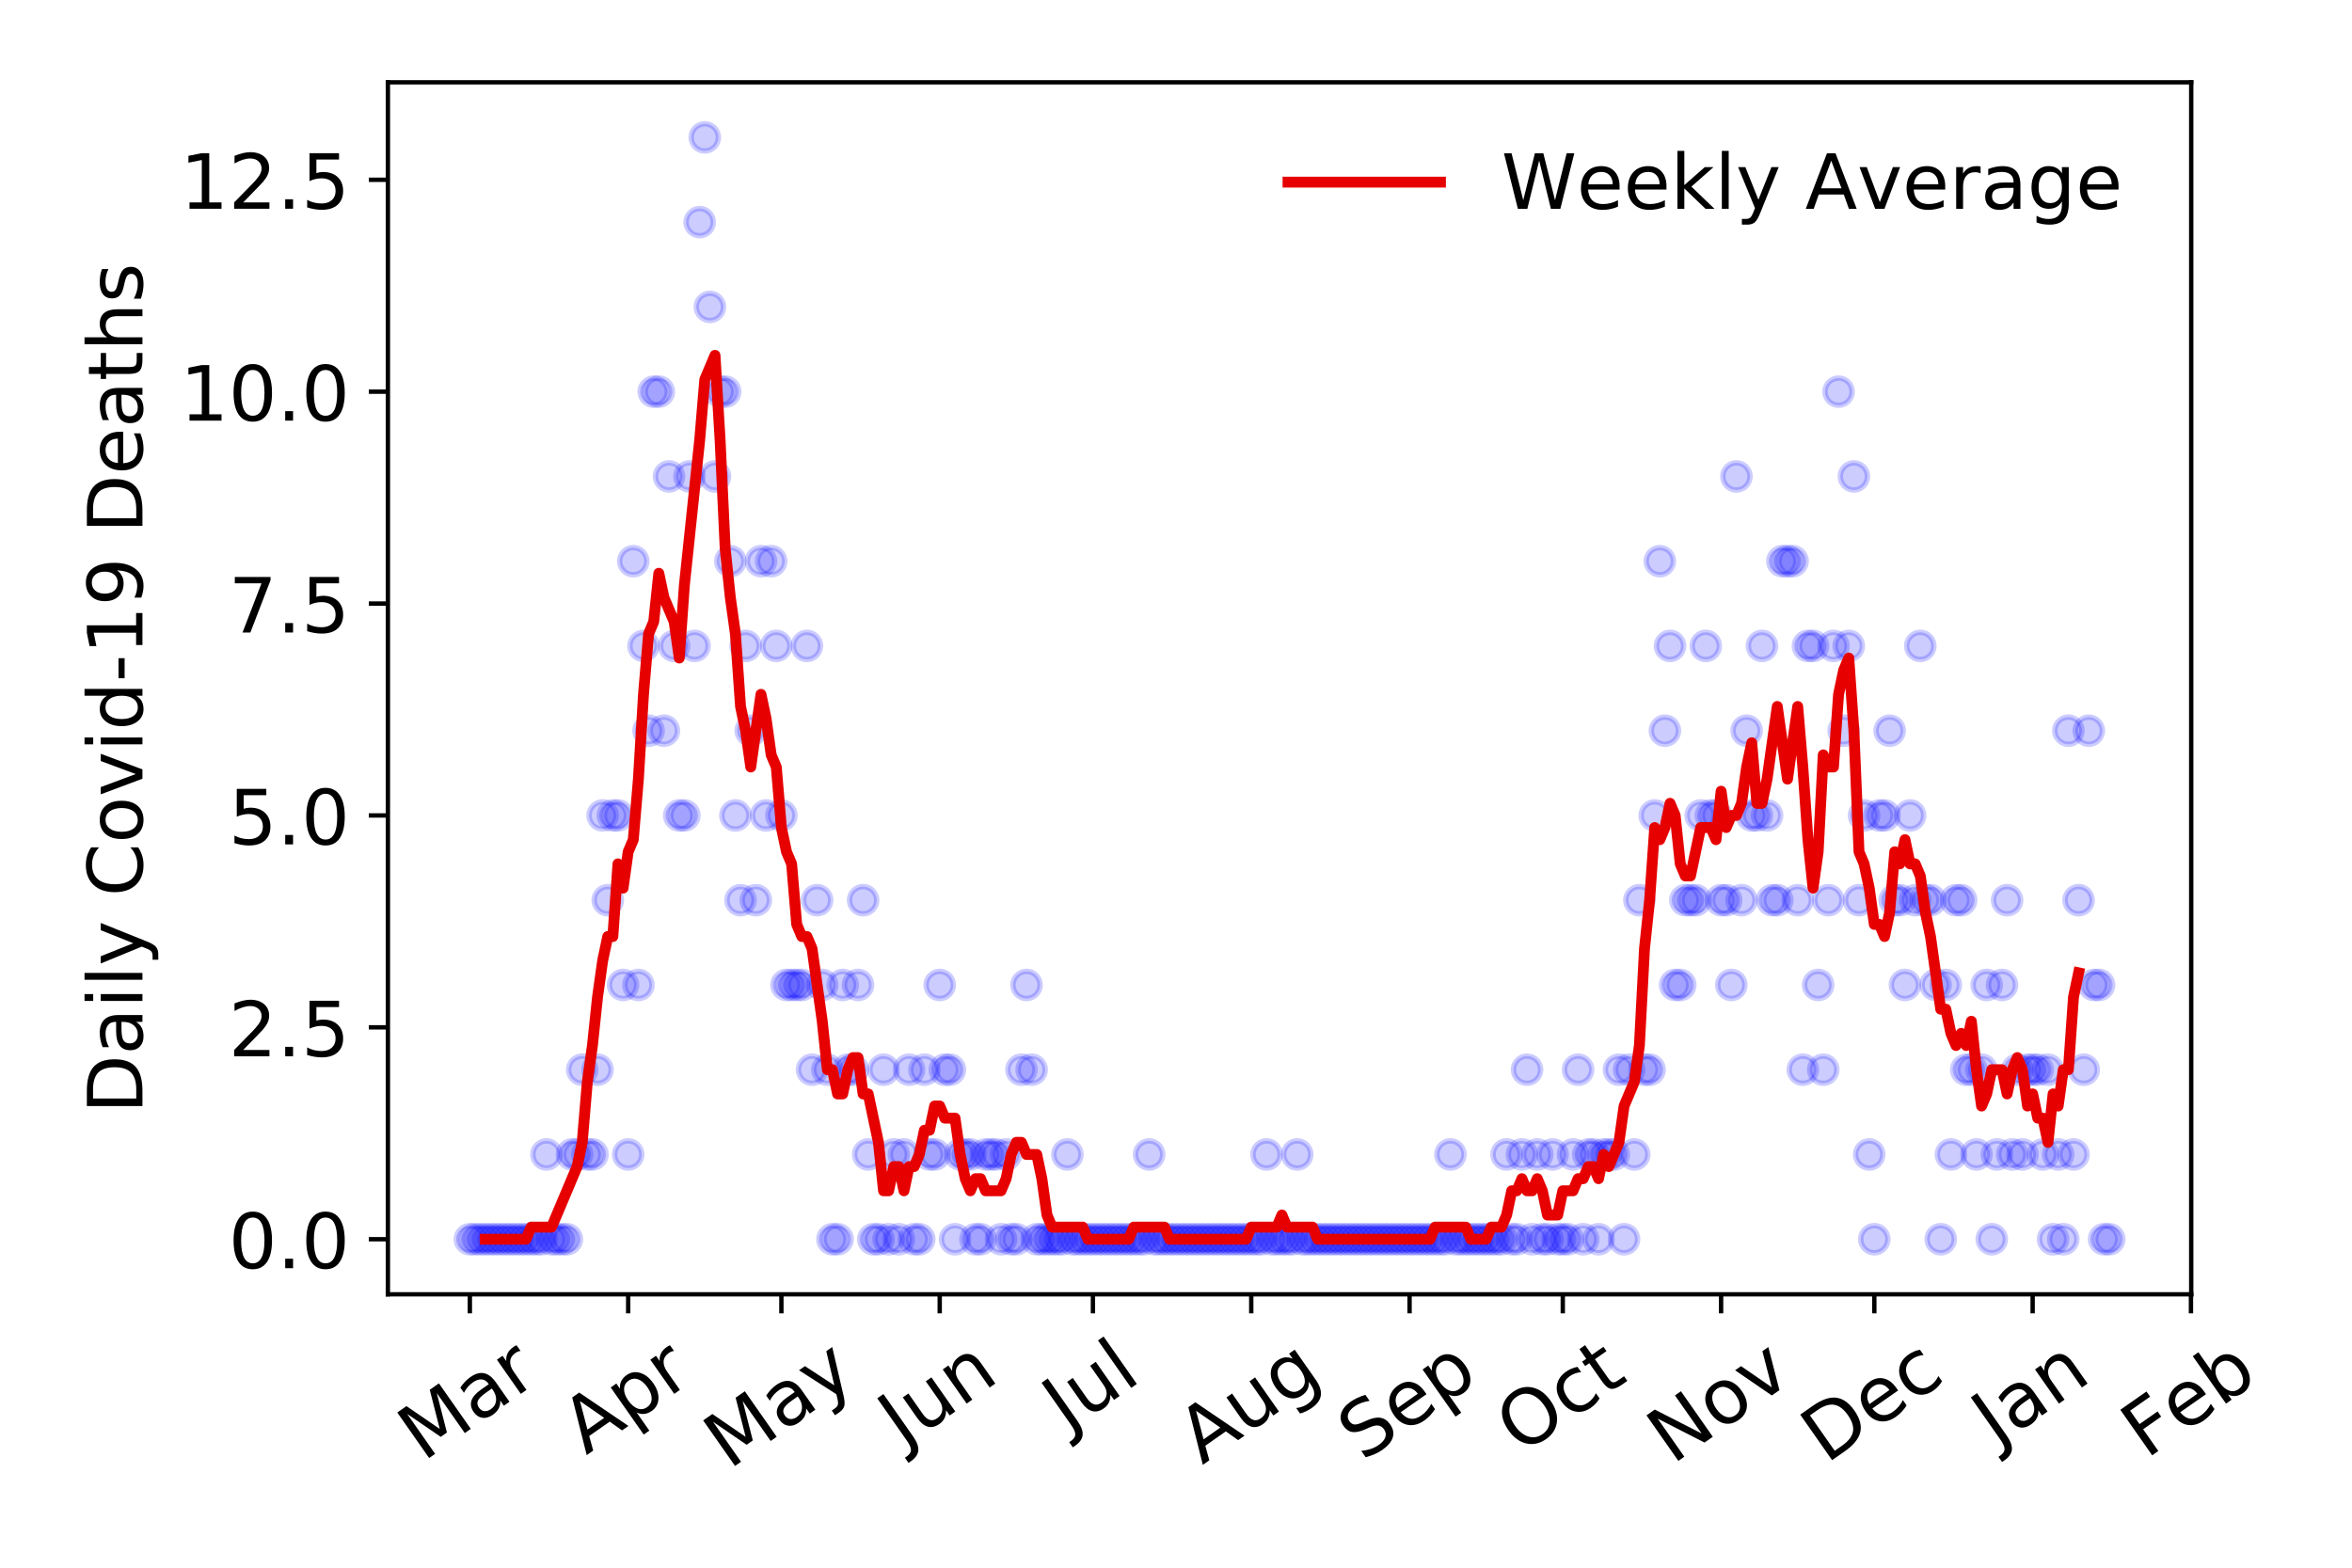 <?xml version="1.0" encoding="utf-8" standalone="no"?>
<!DOCTYPE svg PUBLIC "-//W3C//DTD SVG 1.1//EN"
  "http://www.w3.org/Graphics/SVG/1.1/DTD/svg11.dtd">
<!-- Created with matplotlib (https://matplotlib.org/) -->
<svg height="288pt" version="1.1" viewBox="0 0 432 288" width="432pt" xmlns="http://www.w3.org/2000/svg" xmlns:xlink="http://www.w3.org/1999/xlink">
 <defs>
  <style type="text/css">
*{stroke-linecap:butt;stroke-linejoin:round;}
  </style>
 </defs>
 <g id="figure_1">
  <g id="patch_1">
   <path d="M 0 288 
L 432 288 
L 432 0 
L 0 0 
z
" style="fill:#ffffff;"/>
  </g>
  <g id="axes_1">
   <g id="patch_2">
    <path d="M 71.245 237.778 
L 402.468 237.778 
L 402.468 15.12 
L 71.245 15.12 
z
" style="fill:#ffffff;"/>
   </g>
   <g id="matplotlib.axis_1">
    <g id="xtick_1">
     <g id="line2d_1">
      <defs>
       <path d="M 0 0 
L 0 3.5 
" id="md322ae39d1" style="stroke:#000000;stroke-width:0.8;"/>
      </defs>
      <g>
       <use style="stroke:#000000;stroke-width:0.8;" x="86.301" xlink:href="#md322ae39d1" y="237.778"/>
      </g>
     </g>
     <g id="text_1">
      <!-- Mar -->
      <defs>
       <path d="M 9.812 72.906 
L 24.516 72.906 
L 43.109 23.297 
L 61.812 72.906 
L 76.516 72.906 
L 76.516 0 
L 66.891 0 
L 66.891 64.016 
L 48.094 14.016 
L 38.188 14.016 
L 19.391 64.016 
L 19.391 0 
L 9.812 0 
z
" id="DejaVuSans-77"/>
       <path d="M 34.281 27.484 
Q 23.391 27.484 19.188 25 
Q 14.984 22.516 14.984 16.5 
Q 14.984 11.719 18.141 8.906 
Q 21.297 6.109 26.703 6.109 
Q 34.188 6.109 38.703 11.406 
Q 43.219 16.703 43.219 25.484 
L 43.219 27.484 
z
M 52.203 31.203 
L 52.203 0 
L 43.219 0 
L 43.219 8.297 
Q 40.141 3.328 35.547 0.953 
Q 30.953 -1.422 24.312 -1.422 
Q 15.922 -1.422 10.953 3.297 
Q 6 8.016 6 15.922 
Q 6 25.141 12.172 29.828 
Q 18.359 34.516 30.609 34.516 
L 43.219 34.516 
L 43.219 35.406 
Q 43.219 41.609 39.141 45 
Q 35.062 48.391 27.688 48.391 
Q 23 48.391 18.547 47.266 
Q 14.109 46.141 10.016 43.891 
L 10.016 52.203 
Q 14.938 54.109 19.578 55.047 
Q 24.219 56 28.609 56 
Q 40.484 56 46.344 49.844 
Q 52.203 43.703 52.203 31.203 
z
" id="DejaVuSans-97"/>
       <path d="M 41.109 46.297 
Q 39.594 47.172 37.812 47.578 
Q 36.031 48 33.891 48 
Q 26.266 48 22.188 43.047 
Q 18.109 38.094 18.109 28.812 
L 18.109 0 
L 9.078 0 
L 9.078 54.688 
L 18.109 54.688 
L 18.109 46.188 
Q 20.953 51.172 25.484 53.578 
Q 30.031 56 36.531 56 
Q 37.453 56 38.578 55.875 
Q 39.703 55.766 41.062 55.516 
z
" id="DejaVuSans-114"/>
      </defs>
      <g transform="translate(77.698 268.643)rotate(-35)scale(0.14 -0.14)">
       <use xlink:href="#DejaVuSans-77"/>
       <use x="86.279" xlink:href="#DejaVuSans-97"/>
       <use x="147.559" xlink:href="#DejaVuSans-114"/>
      </g>
     </g>
    </g>
    <g id="xtick_2">
     <g id="line2d_2">
      <g>
       <use style="stroke:#000000;stroke-width:0.8;" x="115.38" xlink:href="#md322ae39d1" y="237.778"/>
      </g>
     </g>
     <g id="text_2">
      <!-- Apr -->
      <defs>
       <path d="M 34.188 63.188 
L 20.797 26.906 
L 47.609 26.906 
z
M 28.609 72.906 
L 39.797 72.906 
L 67.578 0 
L 57.328 0 
L 50.688 18.703 
L 17.828 18.703 
L 11.188 0 
L 0.781 0 
z
" id="DejaVuSans-65"/>
       <path d="M 18.109 8.203 
L 18.109 -20.797 
L 9.078 -20.797 
L 9.078 54.688 
L 18.109 54.688 
L 18.109 46.391 
Q 20.953 51.266 25.266 53.625 
Q 29.594 56 35.594 56 
Q 45.562 56 51.781 48.094 
Q 58.016 40.188 58.016 27.297 
Q 58.016 14.406 51.781 6.484 
Q 45.562 -1.422 35.594 -1.422 
Q 29.594 -1.422 25.266 0.953 
Q 20.953 3.328 18.109 8.203 
z
M 48.688 27.297 
Q 48.688 37.203 44.609 42.844 
Q 40.531 48.484 33.406 48.484 
Q 26.266 48.484 22.188 42.844 
Q 18.109 37.203 18.109 27.297 
Q 18.109 17.391 22.188 11.75 
Q 26.266 6.109 33.406 6.109 
Q 40.531 6.109 44.609 11.75 
Q 48.688 17.391 48.688 27.297 
z
" id="DejaVuSans-112"/>
      </defs>
      <g transform="translate(107.676 267.384)rotate(-35)scale(0.14 -0.14)">
       <use xlink:href="#DejaVuSans-65"/>
       <use x="68.408" xlink:href="#DejaVuSans-112"/>
       <use x="131.885" xlink:href="#DejaVuSans-114"/>
      </g>
     </g>
    </g>
    <g id="xtick_3">
     <g id="line2d_3">
      <g>
       <use style="stroke:#000000;stroke-width:0.8;" x="143.521" xlink:href="#md322ae39d1" y="237.778"/>
      </g>
     </g>
     <g id="text_3">
      <!-- May -->
      <defs>
       <path d="M 32.172 -5.078 
Q 28.375 -14.844 24.75 -17.812 
Q 21.141 -20.797 15.094 -20.797 
L 7.906 -20.797 
L 7.906 -13.281 
L 13.188 -13.281 
Q 16.891 -13.281 18.938 -11.516 
Q 21 -9.766 23.484 -3.219 
L 25.094 0.875 
L 2.984 54.688 
L 12.5 54.688 
L 29.594 11.922 
L 46.688 54.688 
L 56.203 54.688 
z
" id="DejaVuSans-121"/>
      </defs>
      <g transform="translate(133.882 270.094)rotate(-35)scale(0.14 -0.14)">
       <use xlink:href="#DejaVuSans-77"/>
       <use x="86.279" xlink:href="#DejaVuSans-97"/>
       <use x="147.559" xlink:href="#DejaVuSans-121"/>
      </g>
     </g>
    </g>
    <g id="xtick_4">
     <g id="line2d_4">
      <g>
       <use style="stroke:#000000;stroke-width:0.8;" x="172.601" xlink:href="#md322ae39d1" y="237.778"/>
      </g>
     </g>
     <g id="text_4">
      <!-- Jun -->
      <defs>
       <path d="M 9.812 72.906 
L 19.672 72.906 
L 19.672 5.078 
Q 19.672 -8.109 14.672 -14.062 
Q 9.672 -20.016 -1.422 -20.016 
L -5.172 -20.016 
L -5.172 -11.719 
L -2.094 -11.719 
Q 4.438 -11.719 7.125 -8.047 
Q 9.812 -4.391 9.812 5.078 
z
" id="DejaVuSans-74"/>
       <path d="M 8.5 21.578 
L 8.5 54.688 
L 17.484 54.688 
L 17.484 21.922 
Q 17.484 14.156 20.5 10.266 
Q 23.531 6.391 29.594 6.391 
Q 36.859 6.391 41.078 11.031 
Q 45.312 15.672 45.312 23.688 
L 45.312 54.688 
L 54.297 54.688 
L 54.297 0 
L 45.312 0 
L 45.312 8.406 
Q 42.047 3.422 37.719 1 
Q 33.406 -1.422 27.688 -1.422 
Q 18.266 -1.422 13.375 4.438 
Q 8.5 10.297 8.5 21.578 
z
M 31.109 56 
z
" id="DejaVuSans-117"/>
       <path d="M 54.891 33.016 
L 54.891 0 
L 45.906 0 
L 45.906 32.719 
Q 45.906 40.484 42.875 44.328 
Q 39.844 48.188 33.797 48.188 
Q 26.516 48.188 22.312 43.547 
Q 18.109 38.922 18.109 30.906 
L 18.109 0 
L 9.078 0 
L 9.078 54.688 
L 18.109 54.688 
L 18.109 46.188 
Q 21.344 51.125 25.703 53.562 
Q 30.078 56 35.797 56 
Q 45.219 56 50.047 50.172 
Q 54.891 44.344 54.891 33.016 
z
" id="DejaVuSans-110"/>
      </defs>
      <g transform="translate(165.857 266.039)rotate(-35)scale(0.14 -0.14)">
       <use xlink:href="#DejaVuSans-74"/>
       <use x="29.492" xlink:href="#DejaVuSans-117"/>
       <use x="92.871" xlink:href="#DejaVuSans-110"/>
      </g>
     </g>
    </g>
    <g id="xtick_5">
     <g id="line2d_5">
      <g>
       <use style="stroke:#000000;stroke-width:0.8;" x="200.742" xlink:href="#md322ae39d1" y="237.778"/>
      </g>
     </g>
     <g id="text_5">
      <!-- Jul -->
      <defs>
       <path d="M 9.422 75.984 
L 18.406 75.984 
L 18.406 0 
L 9.422 0 
z
" id="DejaVuSans-108"/>
      </defs>
      <g transform="translate(196.039 263.181)rotate(-35)scale(0.14 -0.14)">
       <use xlink:href="#DejaVuSans-74"/>
       <use x="29.492" xlink:href="#DejaVuSans-117"/>
       <use x="92.871" xlink:href="#DejaVuSans-108"/>
      </g>
     </g>
    </g>
    <g id="xtick_6">
     <g id="line2d_6">
      <g>
       <use style="stroke:#000000;stroke-width:0.8;" x="229.821" xlink:href="#md322ae39d1" y="237.778"/>
      </g>
     </g>
     <g id="text_6">
      <!-- Aug -->
      <defs>
       <path d="M 45.406 27.984 
Q 45.406 37.75 41.375 43.109 
Q 37.359 48.484 30.078 48.484 
Q 22.859 48.484 18.828 43.109 
Q 14.797 37.75 14.797 27.984 
Q 14.797 18.266 18.828 12.891 
Q 22.859 7.516 30.078 7.516 
Q 37.359 7.516 41.375 12.891 
Q 45.406 18.266 45.406 27.984 
z
M 54.391 6.781 
Q 54.391 -7.172 48.188 -13.984 
Q 42 -20.797 29.203 -20.797 
Q 24.469 -20.797 20.266 -20.094 
Q 16.062 -19.391 12.109 -17.922 
L 12.109 -9.188 
Q 16.062 -11.328 19.922 -12.344 
Q 23.781 -13.375 27.781 -13.375 
Q 36.625 -13.375 41.016 -8.766 
Q 45.406 -4.156 45.406 5.172 
L 45.406 9.625 
Q 42.625 4.781 38.281 2.391 
Q 33.938 0 27.875 0 
Q 17.828 0 11.672 7.656 
Q 5.516 15.328 5.516 27.984 
Q 5.516 40.672 11.672 48.328 
Q 17.828 56 27.875 56 
Q 33.938 56 38.281 53.609 
Q 42.625 51.219 45.406 46.391 
L 45.406 54.688 
L 54.391 54.688 
z
" id="DejaVuSans-103"/>
      </defs>
      <g transform="translate(220.84 269.172)rotate(-35)scale(0.14 -0.14)">
       <use xlink:href="#DejaVuSans-65"/>
       <use x="68.408" xlink:href="#DejaVuSans-117"/>
       <use x="131.787" xlink:href="#DejaVuSans-103"/>
      </g>
     </g>
    </g>
    <g id="xtick_7">
     <g id="line2d_7">
      <g>
       <use style="stroke:#000000;stroke-width:0.8;" x="258.901" xlink:href="#md322ae39d1" y="237.778"/>
      </g>
     </g>
     <g id="text_7">
      <!-- Sep -->
      <defs>
       <path d="M 53.516 70.516 
L 53.516 60.891 
Q 47.906 63.578 42.922 64.891 
Q 37.938 66.219 33.297 66.219 
Q 25.25 66.219 20.875 63.094 
Q 16.5 59.969 16.5 54.203 
Q 16.5 49.359 19.406 46.891 
Q 22.312 44.438 30.422 42.922 
L 36.375 41.703 
Q 47.406 39.594 52.656 34.297 
Q 57.906 29 57.906 20.125 
Q 57.906 9.516 50.797 4.047 
Q 43.703 -1.422 29.984 -1.422 
Q 24.812 -1.422 18.969 -0.25 
Q 13.141 0.922 6.891 3.219 
L 6.891 13.375 
Q 12.891 10.016 18.656 8.297 
Q 24.422 6.594 29.984 6.594 
Q 38.422 6.594 43.016 9.906 
Q 47.609 13.234 47.609 19.391 
Q 47.609 24.75 44.312 27.781 
Q 41.016 30.812 33.5 32.328 
L 27.484 33.5 
Q 16.453 35.688 11.516 40.375 
Q 6.594 45.062 6.594 53.422 
Q 6.594 63.094 13.406 68.656 
Q 20.219 74.219 32.172 74.219 
Q 37.312 74.219 42.625 73.281 
Q 47.953 72.359 53.516 70.516 
z
" id="DejaVuSans-83"/>
       <path d="M 56.203 29.594 
L 56.203 25.203 
L 14.891 25.203 
Q 15.484 15.922 20.484 11.062 
Q 25.484 6.203 34.422 6.203 
Q 39.594 6.203 44.453 7.469 
Q 49.312 8.734 54.109 11.281 
L 54.109 2.781 
Q 49.266 0.734 44.188 -0.344 
Q 39.109 -1.422 33.891 -1.422 
Q 20.797 -1.422 13.156 6.188 
Q 5.516 13.812 5.516 26.812 
Q 5.516 40.234 12.766 48.109 
Q 20.016 56 32.328 56 
Q 43.359 56 49.781 48.891 
Q 56.203 41.797 56.203 29.594 
z
M 47.219 32.234 
Q 47.125 39.594 43.094 43.984 
Q 39.062 48.391 32.422 48.391 
Q 24.906 48.391 20.391 44.141 
Q 15.875 39.891 15.188 32.172 
z
" id="DejaVuSans-101"/>
      </defs>
      <g transform="translate(250.308 268.629)rotate(-35)scale(0.14 -0.14)">
       <use xlink:href="#DejaVuSans-83"/>
       <use x="63.477" xlink:href="#DejaVuSans-101"/>
       <use x="125" xlink:href="#DejaVuSans-112"/>
      </g>
     </g>
    </g>
    <g id="xtick_8">
     <g id="line2d_8">
      <g>
       <use style="stroke:#000000;stroke-width:0.8;" x="287.042" xlink:href="#md322ae39d1" y="237.778"/>
      </g>
     </g>
     <g id="text_8">
      <!-- Oct -->
      <defs>
       <path d="M 39.406 66.219 
Q 28.656 66.219 22.328 58.203 
Q 16.016 50.203 16.016 36.375 
Q 16.016 22.609 22.328 14.594 
Q 28.656 6.594 39.406 6.594 
Q 50.141 6.594 56.422 14.594 
Q 62.703 22.609 62.703 36.375 
Q 62.703 50.203 56.422 58.203 
Q 50.141 66.219 39.406 66.219 
z
M 39.406 74.219 
Q 54.734 74.219 63.906 63.938 
Q 73.094 53.656 73.094 36.375 
Q 73.094 19.141 63.906 8.859 
Q 54.734 -1.422 39.406 -1.422 
Q 24.031 -1.422 14.812 8.828 
Q 5.609 19.094 5.609 36.375 
Q 5.609 53.656 14.812 63.938 
Q 24.031 74.219 39.406 74.219 
z
" id="DejaVuSans-79"/>
       <path d="M 48.781 52.594 
L 48.781 44.188 
Q 44.969 46.297 41.141 47.344 
Q 37.312 48.391 33.406 48.391 
Q 24.656 48.391 19.812 42.844 
Q 14.984 37.312 14.984 27.297 
Q 14.984 17.281 19.812 11.734 
Q 24.656 6.203 33.406 6.203 
Q 37.312 6.203 41.141 7.25 
Q 44.969 8.297 48.781 10.406 
L 48.781 2.094 
Q 45.016 0.344 40.984 -0.531 
Q 36.969 -1.422 32.422 -1.422 
Q 20.062 -1.422 12.781 6.344 
Q 5.516 14.109 5.516 27.297 
Q 5.516 40.672 12.859 48.328 
Q 20.219 56 33.016 56 
Q 37.156 56 41.109 55.141 
Q 45.062 54.297 48.781 52.594 
z
" id="DejaVuSans-99"/>
       <path d="M 18.312 70.219 
L 18.312 54.688 
L 36.812 54.688 
L 36.812 47.703 
L 18.312 47.703 
L 18.312 18.016 
Q 18.312 11.328 20.141 9.422 
Q 21.969 7.516 27.594 7.516 
L 36.812 7.516 
L 36.812 0 
L 27.594 0 
Q 17.188 0 13.234 3.875 
Q 9.281 7.766 9.281 18.016 
L 9.281 47.703 
L 2.688 47.703 
L 2.688 54.688 
L 9.281 54.688 
L 9.281 70.219 
z
" id="DejaVuSans-116"/>
      </defs>
      <g transform="translate(279.343 267.377)rotate(-35)scale(0.14 -0.14)">
       <use xlink:href="#DejaVuSans-79"/>
       <use x="78.711" xlink:href="#DejaVuSans-99"/>
       <use x="133.691" xlink:href="#DejaVuSans-116"/>
      </g>
     </g>
    </g>
    <g id="xtick_9">
     <g id="line2d_9">
      <g>
       <use style="stroke:#000000;stroke-width:0.8;" x="316.121" xlink:href="#md322ae39d1" y="237.778"/>
      </g>
     </g>
     <g id="text_9">
      <!-- Nov -->
      <defs>
       <path d="M 9.812 72.906 
L 23.094 72.906 
L 55.422 11.922 
L 55.422 72.906 
L 64.984 72.906 
L 64.984 0 
L 51.703 0 
L 19.391 60.984 
L 19.391 0 
L 9.812 0 
z
" id="DejaVuSans-78"/>
       <path d="M 30.609 48.391 
Q 23.391 48.391 19.188 42.75 
Q 14.984 37.109 14.984 27.297 
Q 14.984 17.484 19.156 11.844 
Q 23.344 6.203 30.609 6.203 
Q 37.797 6.203 41.984 11.859 
Q 46.188 17.531 46.188 27.297 
Q 46.188 37.016 41.984 42.703 
Q 37.797 48.391 30.609 48.391 
z
M 30.609 56 
Q 42.328 56 49.016 48.375 
Q 55.719 40.766 55.719 27.297 
Q 55.719 13.875 49.016 6.219 
Q 42.328 -1.422 30.609 -1.422 
Q 18.844 -1.422 12.172 6.219 
Q 5.516 13.875 5.516 27.297 
Q 5.516 40.766 12.172 48.375 
Q 18.844 56 30.609 56 
z
" id="DejaVuSans-111"/>
       <path d="M 2.984 54.688 
L 12.5 54.688 
L 29.594 8.797 
L 46.688 54.688 
L 56.203 54.688 
L 35.688 0 
L 23.484 0 
z
" id="DejaVuSans-118"/>
      </defs>
      <g transform="translate(307.145 269.166)rotate(-35)scale(0.14 -0.14)">
       <use xlink:href="#DejaVuSans-78"/>
       <use x="74.805" xlink:href="#DejaVuSans-111"/>
       <use x="135.986" xlink:href="#DejaVuSans-118"/>
      </g>
     </g>
    </g>
    <g id="xtick_10">
     <g id="line2d_10">
      <g>
       <use style="stroke:#000000;stroke-width:0.8;" x="344.263" xlink:href="#md322ae39d1" y="237.778"/>
      </g>
     </g>
     <g id="text_10">
      <!-- Dec -->
      <defs>
       <path d="M 19.672 64.797 
L 19.672 8.109 
L 31.594 8.109 
Q 46.688 8.109 53.688 14.938 
Q 60.688 21.781 60.688 36.531 
Q 60.688 51.172 53.688 57.984 
Q 46.688 64.797 31.594 64.797 
z
M 9.812 72.906 
L 30.078 72.906 
Q 51.266 72.906 61.172 64.094 
Q 71.094 55.281 71.094 36.531 
Q 71.094 17.672 61.125 8.828 
Q 51.172 0 30.078 0 
L 9.812 0 
z
" id="DejaVuSans-68"/>
      </defs>
      <g transform="translate(335.382 269.032)rotate(-35)scale(0.14 -0.14)">
       <use xlink:href="#DejaVuSans-68"/>
       <use x="77.002" xlink:href="#DejaVuSans-101"/>
       <use x="138.525" xlink:href="#DejaVuSans-99"/>
      </g>
     </g>
    </g>
    <g id="xtick_11">
     <g id="line2d_11">
      <g>
       <use style="stroke:#000000;stroke-width:0.8;" x="373.342" xlink:href="#md322ae39d1" y="237.778"/>
      </g>
     </g>
     <g id="text_11">
      <!-- Jan -->
      <g transform="translate(366.718 265.871)rotate(-35)scale(0.14 -0.14)">
       <use xlink:href="#DejaVuSans-74"/>
       <use x="29.492" xlink:href="#DejaVuSans-97"/>
       <use x="90.771" xlink:href="#DejaVuSans-110"/>
      </g>
     </g>
    </g>
    <g id="xtick_12">
     <g id="line2d_12">
      <g>
       <use style="stroke:#000000;stroke-width:0.8;" x="402.421" xlink:href="#md322ae39d1" y="237.778"/>
      </g>
     </g>
     <g id="text_12">
      <!-- Feb -->
      <defs>
       <path d="M 9.812 72.906 
L 51.703 72.906 
L 51.703 64.594 
L 19.672 64.594 
L 19.672 43.109 
L 48.578 43.109 
L 48.578 34.812 
L 19.672 34.812 
L 19.672 0 
L 9.812 0 
z
" id="DejaVuSans-70"/>
       <path d="M 48.688 27.297 
Q 48.688 37.203 44.609 42.844 
Q 40.531 48.484 33.406 48.484 
Q 26.266 48.484 22.188 42.844 
Q 18.109 37.203 18.109 27.297 
Q 18.109 17.391 22.188 11.75 
Q 26.266 6.109 33.406 6.109 
Q 40.531 6.109 44.609 11.75 
Q 48.688 17.391 48.688 27.297 
z
M 18.109 46.391 
Q 20.953 51.266 25.266 53.625 
Q 29.594 56 35.594 56 
Q 45.562 56 51.781 48.094 
Q 58.016 40.188 58.016 27.297 
Q 58.016 14.406 51.781 6.484 
Q 45.562 -1.422 35.594 -1.422 
Q 29.594 -1.422 25.266 0.953 
Q 20.953 3.328 18.109 8.203 
L 18.109 0 
L 9.078 0 
L 9.078 75.984 
L 18.109 75.984 
z
" id="DejaVuSans-98"/>
      </defs>
      <g transform="translate(394.175 268.143)rotate(-35)scale(0.14 -0.14)">
       <use xlink:href="#DejaVuSans-70"/>
       <use x="57.441" xlink:href="#DejaVuSans-101"/>
       <use x="118.965" xlink:href="#DejaVuSans-98"/>
      </g>
     </g>
    </g>
   </g>
   <g id="matplotlib.axis_2">
    <g id="ytick_1">
     <g id="line2d_13">
      <defs>
       <path d="M 0 0 
L -3.5 0 
" id="m5a807b6efe" style="stroke:#000000;stroke-width:0.8;"/>
      </defs>
      <g>
       <use style="stroke:#000000;stroke-width:0.8;" x="71.245" xlink:href="#m5a807b6efe" y="227.657"/>
      </g>
     </g>
     <g id="text_13">
      <!-- 0.0 -->
      <defs>
       <path d="M 31.781 66.406 
Q 24.172 66.406 20.328 58.906 
Q 16.5 51.422 16.5 36.375 
Q 16.5 21.391 20.328 13.891 
Q 24.172 6.391 31.781 6.391 
Q 39.453 6.391 43.281 13.891 
Q 47.125 21.391 47.125 36.375 
Q 47.125 51.422 43.281 58.906 
Q 39.453 66.406 31.781 66.406 
z
M 31.781 74.219 
Q 44.047 74.219 50.516 64.516 
Q 56.984 54.828 56.984 36.375 
Q 56.984 17.969 50.516 8.266 
Q 44.047 -1.422 31.781 -1.422 
Q 19.531 -1.422 13.062 8.266 
Q 6.594 17.969 6.594 36.375 
Q 6.594 54.828 13.062 64.516 
Q 19.531 74.219 31.781 74.219 
z
" id="DejaVuSans-48"/>
       <path d="M 10.688 12.406 
L 21 12.406 
L 21 0 
L 10.688 0 
z
" id="DejaVuSans-46"/>
      </defs>
      <g transform="translate(41.981 232.976)scale(0.14 -0.14)">
       <use xlink:href="#DejaVuSans-48"/>
       <use x="63.623" xlink:href="#DejaVuSans-46"/>
       <use x="95.41" xlink:href="#DejaVuSans-48"/>
      </g>
     </g>
    </g>
    <g id="ytick_2">
     <g id="line2d_14">
      <g>
       <use style="stroke:#000000;stroke-width:0.8;" x="71.245" xlink:href="#m5a807b6efe" y="188.731"/>
      </g>
     </g>
     <g id="text_14">
      <!-- 2.5 -->
      <defs>
       <path d="M 19.188 8.297 
L 53.609 8.297 
L 53.609 0 
L 7.328 0 
L 7.328 8.297 
Q 12.938 14.109 22.625 23.891 
Q 32.328 33.688 34.812 36.531 
Q 39.547 41.844 41.422 45.531 
Q 43.312 49.219 43.312 52.781 
Q 43.312 58.594 39.234 62.25 
Q 35.156 65.922 28.609 65.922 
Q 23.969 65.922 18.812 64.312 
Q 13.672 62.703 7.812 59.422 
L 7.812 69.391 
Q 13.766 71.781 18.938 73 
Q 24.125 74.219 28.422 74.219 
Q 39.75 74.219 46.484 68.547 
Q 53.219 62.891 53.219 53.422 
Q 53.219 48.922 51.531 44.891 
Q 49.859 40.875 45.406 35.406 
Q 44.188 33.984 37.641 27.219 
Q 31.109 20.453 19.188 8.297 
z
" id="DejaVuSans-50"/>
       <path d="M 10.797 72.906 
L 49.516 72.906 
L 49.516 64.594 
L 19.828 64.594 
L 19.828 46.734 
Q 21.969 47.469 24.109 47.828 
Q 26.266 48.188 28.422 48.188 
Q 40.625 48.188 47.75 41.5 
Q 54.891 34.812 54.891 23.391 
Q 54.891 11.625 47.562 5.094 
Q 40.234 -1.422 26.906 -1.422 
Q 22.312 -1.422 17.547 -0.641 
Q 12.797 0.141 7.719 1.703 
L 7.719 11.625 
Q 12.109 9.234 16.797 8.062 
Q 21.484 6.891 26.703 6.891 
Q 35.156 6.891 40.078 11.328 
Q 45.016 15.766 45.016 23.391 
Q 45.016 31 40.078 35.438 
Q 35.156 39.891 26.703 39.891 
Q 22.75 39.891 18.812 39.016 
Q 14.891 38.141 10.797 36.281 
z
" id="DejaVuSans-53"/>
      </defs>
      <g transform="translate(41.981 194.05)scale(0.14 -0.14)">
       <use xlink:href="#DejaVuSans-50"/>
       <use x="63.623" xlink:href="#DejaVuSans-46"/>
       <use x="95.41" xlink:href="#DejaVuSans-53"/>
      </g>
     </g>
    </g>
    <g id="ytick_3">
     <g id="line2d_15">
      <g>
       <use style="stroke:#000000;stroke-width:0.8;" x="71.245" xlink:href="#m5a807b6efe" y="149.805"/>
      </g>
     </g>
     <g id="text_15">
      <!-- 5.0 -->
      <g transform="translate(41.981 155.124)scale(0.14 -0.14)">
       <use xlink:href="#DejaVuSans-53"/>
       <use x="63.623" xlink:href="#DejaVuSans-46"/>
       <use x="95.41" xlink:href="#DejaVuSans-48"/>
      </g>
     </g>
    </g>
    <g id="ytick_4">
     <g id="line2d_16">
      <g>
       <use style="stroke:#000000;stroke-width:0.8;" x="71.245" xlink:href="#m5a807b6efe" y="110.879"/>
      </g>
     </g>
     <g id="text_16">
      <!-- 7.5 -->
      <defs>
       <path d="M 8.203 72.906 
L 55.078 72.906 
L 55.078 68.703 
L 28.609 0 
L 18.312 0 
L 43.219 64.594 
L 8.203 64.594 
z
" id="DejaVuSans-55"/>
      </defs>
      <g transform="translate(41.981 116.197)scale(0.14 -0.14)">
       <use xlink:href="#DejaVuSans-55"/>
       <use x="63.623" xlink:href="#DejaVuSans-46"/>
       <use x="95.41" xlink:href="#DejaVuSans-53"/>
      </g>
     </g>
    </g>
    <g id="ytick_5">
     <g id="line2d_17">
      <g>
       <use style="stroke:#000000;stroke-width:0.8;" x="71.245" xlink:href="#m5a807b6efe" y="71.952"/>
      </g>
     </g>
     <g id="text_17">
      <!-- 10.0 -->
      <defs>
       <path d="M 12.406 8.297 
L 28.516 8.297 
L 28.516 63.922 
L 10.984 60.406 
L 10.984 69.391 
L 28.422 72.906 
L 38.281 72.906 
L 38.281 8.297 
L 54.391 8.297 
L 54.391 0 
L 12.406 0 
z
" id="DejaVuSans-49"/>
      </defs>
      <g transform="translate(33.073 77.271)scale(0.14 -0.14)">
       <use xlink:href="#DejaVuSans-49"/>
       <use x="63.623" xlink:href="#DejaVuSans-48"/>
       <use x="127.246" xlink:href="#DejaVuSans-46"/>
       <use x="159.033" xlink:href="#DejaVuSans-48"/>
      </g>
     </g>
    </g>
    <g id="ytick_6">
     <g id="line2d_18">
      <g>
       <use style="stroke:#000000;stroke-width:0.8;" x="71.245" xlink:href="#m5a807b6efe" y="33.026"/>
      </g>
     </g>
     <g id="text_18">
      <!-- 12.5 -->
      <g transform="translate(33.073 38.345)scale(0.14 -0.14)">
       <use xlink:href="#DejaVuSans-49"/>
       <use x="63.623" xlink:href="#DejaVuSans-50"/>
       <use x="127.246" xlink:href="#DejaVuSans-46"/>
       <use x="159.033" xlink:href="#DejaVuSans-53"/>
      </g>
     </g>
    </g>
    <g id="text_19">
     <!-- Daily Covid-19 Deaths -->
     <defs>
      <path d="M 9.422 54.688 
L 18.406 54.688 
L 18.406 0 
L 9.422 0 
z
M 9.422 75.984 
L 18.406 75.984 
L 18.406 64.594 
L 9.422 64.594 
z
" id="DejaVuSans-105"/>
      <path id="DejaVuSans-32"/>
      <path d="M 64.406 67.281 
L 64.406 56.891 
Q 59.422 61.531 53.781 63.812 
Q 48.141 66.109 41.797 66.109 
Q 29.297 66.109 22.656 58.469 
Q 16.016 50.828 16.016 36.375 
Q 16.016 21.969 22.656 14.328 
Q 29.297 6.688 41.797 6.688 
Q 48.141 6.688 53.781 8.984 
Q 59.422 11.281 64.406 15.922 
L 64.406 5.609 
Q 59.234 2.094 53.438 0.328 
Q 47.656 -1.422 41.219 -1.422 
Q 24.656 -1.422 15.125 8.703 
Q 5.609 18.844 5.609 36.375 
Q 5.609 53.953 15.125 64.078 
Q 24.656 74.219 41.219 74.219 
Q 47.75 74.219 53.531 72.484 
Q 59.328 70.75 64.406 67.281 
z
" id="DejaVuSans-67"/>
      <path d="M 45.406 46.391 
L 45.406 75.984 
L 54.391 75.984 
L 54.391 0 
L 45.406 0 
L 45.406 8.203 
Q 42.578 3.328 38.25 0.953 
Q 33.938 -1.422 27.875 -1.422 
Q 17.969 -1.422 11.734 6.484 
Q 5.516 14.406 5.516 27.297 
Q 5.516 40.188 11.734 48.094 
Q 17.969 56 27.875 56 
Q 33.938 56 38.25 53.625 
Q 42.578 51.266 45.406 46.391 
z
M 14.797 27.297 
Q 14.797 17.391 18.875 11.75 
Q 22.953 6.109 30.078 6.109 
Q 37.203 6.109 41.297 11.75 
Q 45.406 17.391 45.406 27.297 
Q 45.406 37.203 41.297 42.844 
Q 37.203 48.484 30.078 48.484 
Q 22.953 48.484 18.875 42.844 
Q 14.797 37.203 14.797 27.297 
z
" id="DejaVuSans-100"/>
      <path d="M 4.891 31.391 
L 31.203 31.391 
L 31.203 23.391 
L 4.891 23.391 
z
" id="DejaVuSans-45"/>
      <path d="M 10.984 1.516 
L 10.984 10.5 
Q 14.703 8.734 18.5 7.812 
Q 22.312 6.891 25.984 6.891 
Q 35.75 6.891 40.891 13.453 
Q 46.047 20.016 46.781 33.406 
Q 43.953 29.203 39.594 26.953 
Q 35.25 24.703 29.984 24.703 
Q 19.047 24.703 12.672 31.312 
Q 6.297 37.938 6.297 49.422 
Q 6.297 60.641 12.938 67.422 
Q 19.578 74.219 30.609 74.219 
Q 43.266 74.219 49.922 64.516 
Q 56.594 54.828 56.594 36.375 
Q 56.594 19.141 48.406 8.859 
Q 40.234 -1.422 26.422 -1.422 
Q 22.703 -1.422 18.891 -0.688 
Q 15.094 0.047 10.984 1.516 
z
M 30.609 32.422 
Q 37.25 32.422 41.125 36.953 
Q 45.016 41.5 45.016 49.422 
Q 45.016 57.281 41.125 61.844 
Q 37.25 66.406 30.609 66.406 
Q 23.969 66.406 20.094 61.844 
Q 16.219 57.281 16.219 49.422 
Q 16.219 41.5 20.094 36.953 
Q 23.969 32.422 30.609 32.422 
z
" id="DejaVuSans-57"/>
      <path d="M 54.891 33.016 
L 54.891 0 
L 45.906 0 
L 45.906 32.719 
Q 45.906 40.484 42.875 44.328 
Q 39.844 48.188 33.797 48.188 
Q 26.516 48.188 22.312 43.547 
Q 18.109 38.922 18.109 30.906 
L 18.109 0 
L 9.078 0 
L 9.078 75.984 
L 18.109 75.984 
L 18.109 46.188 
Q 21.344 51.125 25.703 53.562 
Q 30.078 56 35.797 56 
Q 45.219 56 50.047 50.172 
Q 54.891 44.344 54.891 33.016 
z
" id="DejaVuSans-104"/>
      <path d="M 44.281 53.078 
L 44.281 44.578 
Q 40.484 46.531 36.375 47.5 
Q 32.281 48.484 27.875 48.484 
Q 21.188 48.484 17.844 46.438 
Q 14.5 44.391 14.5 40.281 
Q 14.5 37.156 16.891 35.375 
Q 19.281 33.594 26.516 31.984 
L 29.594 31.297 
Q 39.156 29.25 43.188 25.516 
Q 47.219 21.781 47.219 15.094 
Q 47.219 7.469 41.188 3.016 
Q 35.156 -1.422 24.609 -1.422 
Q 20.219 -1.422 15.453 -0.562 
Q 10.688 0.297 5.422 2 
L 5.422 11.281 
Q 10.406 8.688 15.234 7.391 
Q 20.062 6.109 24.812 6.109 
Q 31.156 6.109 34.562 8.281 
Q 37.984 10.453 37.984 14.406 
Q 37.984 18.062 35.516 20.016 
Q 33.062 21.969 24.703 23.781 
L 21.578 24.516 
Q 13.234 26.266 9.516 29.906 
Q 5.812 33.547 5.812 39.891 
Q 5.812 47.609 11.281 51.797 
Q 16.75 56 26.812 56 
Q 31.781 56 36.172 55.266 
Q 40.578 54.547 44.281 53.078 
z
" id="DejaVuSans-115"/>
     </defs>
     <g transform="translate(26.162 204.56)rotate(-90)scale(0.14 -0.14)">
      <use xlink:href="#DejaVuSans-68"/>
      <use x="77.002" xlink:href="#DejaVuSans-97"/>
      <use x="138.281" xlink:href="#DejaVuSans-105"/>
      <use x="166.064" xlink:href="#DejaVuSans-108"/>
      <use x="193.848" xlink:href="#DejaVuSans-121"/>
      <use x="253.027" xlink:href="#DejaVuSans-32"/>
      <use x="284.814" xlink:href="#DejaVuSans-67"/>
      <use x="354.639" xlink:href="#DejaVuSans-111"/>
      <use x="415.82" xlink:href="#DejaVuSans-118"/>
      <use x="475" xlink:href="#DejaVuSans-105"/>
      <use x="502.783" xlink:href="#DejaVuSans-100"/>
      <use x="566.26" xlink:href="#DejaVuSans-45"/>
      <use x="602.344" xlink:href="#DejaVuSans-49"/>
      <use x="665.967" xlink:href="#DejaVuSans-57"/>
      <use x="729.59" xlink:href="#DejaVuSans-32"/>
      <use x="761.377" xlink:href="#DejaVuSans-68"/>
      <use x="838.379" xlink:href="#DejaVuSans-101"/>
      <use x="899.902" xlink:href="#DejaVuSans-97"/>
      <use x="961.182" xlink:href="#DejaVuSans-116"/>
      <use x="1000.391" xlink:href="#DejaVuSans-104"/>
      <use x="1063.77" xlink:href="#DejaVuSans-115"/>
     </g>
    </g>
   </g>
   <g id="line2d_19">
    <defs>
     <path d="M 0 2.5 
C 0.663 2.5 1.299 2.237 1.768 1.768 
C 2.237 1.299 2.5 0.663 2.5 0 
C 2.5 -0.663 2.237 -1.299 1.768 -1.768 
C 1.299 -2.237 0.663 -2.5 0 -2.5 
C -0.663 -2.5 -1.299 -2.237 -1.768 -1.768 
C -2.237 -1.299 -2.5 -0.663 -2.5 0 
C -2.5 0.663 -2.237 1.299 -1.768 1.768 
C -1.299 2.237 -0.663 2.5 0 2.5 
z
" id="me63a84c4a2" style="stroke:#0000ff;stroke-opacity:0.2;"/>
    </defs>
    <g clip-path="url(#pa42519bde1)">
     <use style="fill:#0000ff;fill-opacity:0.2;stroke:#0000ff;stroke-opacity:0.2;" x="86.301" xlink:href="#me63a84c4a2" y="227.657"/>
     <use style="fill:#0000ff;fill-opacity:0.2;stroke:#0000ff;stroke-opacity:0.2;" x="87.239" xlink:href="#me63a84c4a2" y="227.657"/>
     <use style="fill:#0000ff;fill-opacity:0.2;stroke:#0000ff;stroke-opacity:0.2;" x="88.177" xlink:href="#me63a84c4a2" y="227.657"/>
     <use style="fill:#0000ff;fill-opacity:0.2;stroke:#0000ff;stroke-opacity:0.2;" x="89.115" xlink:href="#me63a84c4a2" y="227.657"/>
     <use style="fill:#0000ff;fill-opacity:0.2;stroke:#0000ff;stroke-opacity:0.2;" x="90.053" xlink:href="#me63a84c4a2" y="227.657"/>
     <use style="fill:#0000ff;fill-opacity:0.2;stroke:#0000ff;stroke-opacity:0.2;" x="90.991" xlink:href="#me63a84c4a2" y="227.657"/>
     <use style="fill:#0000ff;fill-opacity:0.2;stroke:#0000ff;stroke-opacity:0.2;" x="91.929" xlink:href="#me63a84c4a2" y="227.657"/>
     <use style="fill:#0000ff;fill-opacity:0.2;stroke:#0000ff;stroke-opacity:0.2;" x="92.867" xlink:href="#me63a84c4a2" y="227.657"/>
     <use style="fill:#0000ff;fill-opacity:0.2;stroke:#0000ff;stroke-opacity:0.2;" x="93.805" xlink:href="#me63a84c4a2" y="227.657"/>
     <use style="fill:#0000ff;fill-opacity:0.2;stroke:#0000ff;stroke-opacity:0.2;" x="94.743" xlink:href="#me63a84c4a2" y="227.657"/>
     <use style="fill:#0000ff;fill-opacity:0.2;stroke:#0000ff;stroke-opacity:0.2;" x="95.681" xlink:href="#me63a84c4a2" y="227.657"/>
     <use style="fill:#0000ff;fill-opacity:0.2;stroke:#0000ff;stroke-opacity:0.2;" x="96.619" xlink:href="#me63a84c4a2" y="227.657"/>
     <use style="fill:#0000ff;fill-opacity:0.2;stroke:#0000ff;stroke-opacity:0.2;" x="97.557" xlink:href="#me63a84c4a2" y="227.657"/>
     <use style="fill:#0000ff;fill-opacity:0.2;stroke:#0000ff;stroke-opacity:0.2;" x="98.495" xlink:href="#me63a84c4a2" y="227.657"/>
     <use style="fill:#0000ff;fill-opacity:0.2;stroke:#0000ff;stroke-opacity:0.2;" x="99.433" xlink:href="#me63a84c4a2" y="227.657"/>
     <use style="fill:#0000ff;fill-opacity:0.2;stroke:#0000ff;stroke-opacity:0.2;" x="100.371" xlink:href="#me63a84c4a2" y="212.087"/>
     <use style="fill:#0000ff;fill-opacity:0.2;stroke:#0000ff;stroke-opacity:0.2;" x="101.309" xlink:href="#me63a84c4a2" y="227.657"/>
     <use style="fill:#0000ff;fill-opacity:0.2;stroke:#0000ff;stroke-opacity:0.2;" x="102.247" xlink:href="#me63a84c4a2" y="227.657"/>
     <use style="fill:#0000ff;fill-opacity:0.2;stroke:#0000ff;stroke-opacity:0.2;" x="103.185" xlink:href="#me63a84c4a2" y="227.657"/>
     <use style="fill:#0000ff;fill-opacity:0.2;stroke:#0000ff;stroke-opacity:0.2;" x="104.123" xlink:href="#me63a84c4a2" y="227.657"/>
     <use style="fill:#0000ff;fill-opacity:0.2;stroke:#0000ff;stroke-opacity:0.2;" x="105.061" xlink:href="#me63a84c4a2" y="212.087"/>
     <use style="fill:#0000ff;fill-opacity:0.2;stroke:#0000ff;stroke-opacity:0.2;" x="106" xlink:href="#me63a84c4a2" y="212.087"/>
     <use style="fill:#0000ff;fill-opacity:0.2;stroke:#0000ff;stroke-opacity:0.2;" x="106.938" xlink:href="#me63a84c4a2" y="196.516"/>
     <use style="fill:#0000ff;fill-opacity:0.2;stroke:#0000ff;stroke-opacity:0.2;" x="107.876" xlink:href="#me63a84c4a2" y="212.087"/>
     <use style="fill:#0000ff;fill-opacity:0.2;stroke:#0000ff;stroke-opacity:0.2;" x="108.814" xlink:href="#me63a84c4a2" y="212.087"/>
     <use style="fill:#0000ff;fill-opacity:0.2;stroke:#0000ff;stroke-opacity:0.2;" x="109.752" xlink:href="#me63a84c4a2" y="196.516"/>
     <use style="fill:#0000ff;fill-opacity:0.2;stroke:#0000ff;stroke-opacity:0.2;" x="110.69" xlink:href="#me63a84c4a2" y="149.805"/>
     <use style="fill:#0000ff;fill-opacity:0.2;stroke:#0000ff;stroke-opacity:0.2;" x="111.628" xlink:href="#me63a84c4a2" y="165.375"/>
     <use style="fill:#0000ff;fill-opacity:0.2;stroke:#0000ff;stroke-opacity:0.2;" x="112.566" xlink:href="#me63a84c4a2" y="149.805"/>
     <use style="fill:#0000ff;fill-opacity:0.2;stroke:#0000ff;stroke-opacity:0.2;" x="113.504" xlink:href="#me63a84c4a2" y="149.805"/>
     <use style="fill:#0000ff;fill-opacity:0.2;stroke:#0000ff;stroke-opacity:0.2;" x="114.442" xlink:href="#me63a84c4a2" y="180.946"/>
     <use style="fill:#0000ff;fill-opacity:0.2;stroke:#0000ff;stroke-opacity:0.2;" x="115.38" xlink:href="#me63a84c4a2" y="212.087"/>
     <use style="fill:#0000ff;fill-opacity:0.2;stroke:#0000ff;stroke-opacity:0.2;" x="116.318" xlink:href="#me63a84c4a2" y="103.093"/>
     <use style="fill:#0000ff;fill-opacity:0.2;stroke:#0000ff;stroke-opacity:0.2;" x="117.256" xlink:href="#me63a84c4a2" y="180.946"/>
     <use style="fill:#0000ff;fill-opacity:0.2;stroke:#0000ff;stroke-opacity:0.2;" x="118.194" xlink:href="#me63a84c4a2" y="118.664"/>
     <use style="fill:#0000ff;fill-opacity:0.2;stroke:#0000ff;stroke-opacity:0.2;" x="119.132" xlink:href="#me63a84c4a2" y="134.234"/>
     <use style="fill:#0000ff;fill-opacity:0.2;stroke:#0000ff;stroke-opacity:0.2;" x="120.07" xlink:href="#me63a84c4a2" y="71.952"/>
     <use style="fill:#0000ff;fill-opacity:0.2;stroke:#0000ff;stroke-opacity:0.2;" x="121.008" xlink:href="#me63a84c4a2" y="71.952"/>
     <use style="fill:#0000ff;fill-opacity:0.2;stroke:#0000ff;stroke-opacity:0.2;" x="121.946" xlink:href="#me63a84c4a2" y="134.234"/>
     <use style="fill:#0000ff;fill-opacity:0.2;stroke:#0000ff;stroke-opacity:0.2;" x="122.884" xlink:href="#me63a84c4a2" y="87.523"/>
     <use style="fill:#0000ff;fill-opacity:0.2;stroke:#0000ff;stroke-opacity:0.2;" x="123.822" xlink:href="#me63a84c4a2" y="118.664"/>
     <use style="fill:#0000ff;fill-opacity:0.2;stroke:#0000ff;stroke-opacity:0.2;" x="124.76" xlink:href="#me63a84c4a2" y="149.805"/>
     <use style="fill:#0000ff;fill-opacity:0.2;stroke:#0000ff;stroke-opacity:0.2;" x="125.698" xlink:href="#me63a84c4a2" y="149.805"/>
     <use style="fill:#0000ff;fill-opacity:0.2;stroke:#0000ff;stroke-opacity:0.2;" x="126.636" xlink:href="#me63a84c4a2" y="87.523"/>
     <use style="fill:#0000ff;fill-opacity:0.2;stroke:#0000ff;stroke-opacity:0.2;" x="127.575" xlink:href="#me63a84c4a2" y="118.664"/>
     <use style="fill:#0000ff;fill-opacity:0.2;stroke:#0000ff;stroke-opacity:0.2;" x="128.513" xlink:href="#me63a84c4a2" y="40.811"/>
     <use style="fill:#0000ff;fill-opacity:0.2;stroke:#0000ff;stroke-opacity:0.2;" x="129.451" xlink:href="#me63a84c4a2" y="25.241"/>
     <use style="fill:#0000ff;fill-opacity:0.2;stroke:#0000ff;stroke-opacity:0.2;" x="130.389" xlink:href="#me63a84c4a2" y="56.382"/>
     <use style="fill:#0000ff;fill-opacity:0.2;stroke:#0000ff;stroke-opacity:0.2;" x="131.327" xlink:href="#me63a84c4a2" y="87.523"/>
     <use style="fill:#0000ff;fill-opacity:0.2;stroke:#0000ff;stroke-opacity:0.2;" x="132.265" xlink:href="#me63a84c4a2" y="71.952"/>
     <use style="fill:#0000ff;fill-opacity:0.2;stroke:#0000ff;stroke-opacity:0.2;" x="133.203" xlink:href="#me63a84c4a2" y="71.952"/>
     <use style="fill:#0000ff;fill-opacity:0.2;stroke:#0000ff;stroke-opacity:0.2;" x="134.141" xlink:href="#me63a84c4a2" y="103.093"/>
     <use style="fill:#0000ff;fill-opacity:0.2;stroke:#0000ff;stroke-opacity:0.2;" x="135.079" xlink:href="#me63a84c4a2" y="149.805"/>
     <use style="fill:#0000ff;fill-opacity:0.2;stroke:#0000ff;stroke-opacity:0.2;" x="136.017" xlink:href="#me63a84c4a2" y="165.375"/>
     <use style="fill:#0000ff;fill-opacity:0.2;stroke:#0000ff;stroke-opacity:0.2;" x="136.955" xlink:href="#me63a84c4a2" y="118.664"/>
     <use style="fill:#0000ff;fill-opacity:0.2;stroke:#0000ff;stroke-opacity:0.2;" x="137.893" xlink:href="#me63a84c4a2" y="134.234"/>
     <use style="fill:#0000ff;fill-opacity:0.2;stroke:#0000ff;stroke-opacity:0.2;" x="138.831" xlink:href="#me63a84c4a2" y="165.375"/>
     <use style="fill:#0000ff;fill-opacity:0.2;stroke:#0000ff;stroke-opacity:0.2;" x="139.769" xlink:href="#me63a84c4a2" y="103.093"/>
     <use style="fill:#0000ff;fill-opacity:0.2;stroke:#0000ff;stroke-opacity:0.2;" x="140.707" xlink:href="#me63a84c4a2" y="149.805"/>
     <use style="fill:#0000ff;fill-opacity:0.2;stroke:#0000ff;stroke-opacity:0.2;" x="141.645" xlink:href="#me63a84c4a2" y="103.093"/>
     <use style="fill:#0000ff;fill-opacity:0.2;stroke:#0000ff;stroke-opacity:0.2;" x="142.583" xlink:href="#me63a84c4a2" y="118.664"/>
     <use style="fill:#0000ff;fill-opacity:0.2;stroke:#0000ff;stroke-opacity:0.2;" x="143.521" xlink:href="#me63a84c4a2" y="149.805"/>
     <use style="fill:#0000ff;fill-opacity:0.2;stroke:#0000ff;stroke-opacity:0.2;" x="144.459" xlink:href="#me63a84c4a2" y="180.946"/>
     <use style="fill:#0000ff;fill-opacity:0.2;stroke:#0000ff;stroke-opacity:0.2;" x="145.397" xlink:href="#me63a84c4a2" y="180.946"/>
     <use style="fill:#0000ff;fill-opacity:0.2;stroke:#0000ff;stroke-opacity:0.2;" x="146.335" xlink:href="#me63a84c4a2" y="180.946"/>
     <use style="fill:#0000ff;fill-opacity:0.2;stroke:#0000ff;stroke-opacity:0.2;" x="147.273" xlink:href="#me63a84c4a2" y="180.946"/>
     <use style="fill:#0000ff;fill-opacity:0.2;stroke:#0000ff;stroke-opacity:0.2;" x="148.211" xlink:href="#me63a84c4a2" y="118.664"/>
     <use style="fill:#0000ff;fill-opacity:0.2;stroke:#0000ff;stroke-opacity:0.2;" x="149.15" xlink:href="#me63a84c4a2" y="196.516"/>
     <use style="fill:#0000ff;fill-opacity:0.2;stroke:#0000ff;stroke-opacity:0.2;" x="150.088" xlink:href="#me63a84c4a2" y="165.375"/>
     <use style="fill:#0000ff;fill-opacity:0.2;stroke:#0000ff;stroke-opacity:0.2;" x="151.026" xlink:href="#me63a84c4a2" y="180.946"/>
     <use style="fill:#0000ff;fill-opacity:0.2;stroke:#0000ff;stroke-opacity:0.2;" x="151.964" xlink:href="#me63a84c4a2" y="196.516"/>
     <use style="fill:#0000ff;fill-opacity:0.2;stroke:#0000ff;stroke-opacity:0.2;" x="152.902" xlink:href="#me63a84c4a2" y="227.657"/>
     <use style="fill:#0000ff;fill-opacity:0.2;stroke:#0000ff;stroke-opacity:0.2;" x="153.84" xlink:href="#me63a84c4a2" y="227.657"/>
     <use style="fill:#0000ff;fill-opacity:0.2;stroke:#0000ff;stroke-opacity:0.2;" x="154.778" xlink:href="#me63a84c4a2" y="180.946"/>
     <use style="fill:#0000ff;fill-opacity:0.2;stroke:#0000ff;stroke-opacity:0.2;" x="155.716" xlink:href="#me63a84c4a2" y="196.516"/>
     <use style="fill:#0000ff;fill-opacity:0.2;stroke:#0000ff;stroke-opacity:0.2;" x="156.654" xlink:href="#me63a84c4a2" y="196.516"/>
     <use style="fill:#0000ff;fill-opacity:0.2;stroke:#0000ff;stroke-opacity:0.2;" x="157.592" xlink:href="#me63a84c4a2" y="180.946"/>
     <use style="fill:#0000ff;fill-opacity:0.2;stroke:#0000ff;stroke-opacity:0.2;" x="158.53" xlink:href="#me63a84c4a2" y="165.375"/>
     <use style="fill:#0000ff;fill-opacity:0.2;stroke:#0000ff;stroke-opacity:0.2;" x="159.468" xlink:href="#me63a84c4a2" y="212.087"/>
     <use style="fill:#0000ff;fill-opacity:0.2;stroke:#0000ff;stroke-opacity:0.2;" x="160.406" xlink:href="#me63a84c4a2" y="227.657"/>
     <use style="fill:#0000ff;fill-opacity:0.2;stroke:#0000ff;stroke-opacity:0.2;" x="161.344" xlink:href="#me63a84c4a2" y="227.657"/>
     <use style="fill:#0000ff;fill-opacity:0.2;stroke:#0000ff;stroke-opacity:0.2;" x="162.282" xlink:href="#me63a84c4a2" y="196.516"/>
     <use style="fill:#0000ff;fill-opacity:0.2;stroke:#0000ff;stroke-opacity:0.2;" x="163.22" xlink:href="#me63a84c4a2" y="227.657"/>
     <use style="fill:#0000ff;fill-opacity:0.2;stroke:#0000ff;stroke-opacity:0.2;" x="164.158" xlink:href="#me63a84c4a2" y="212.087"/>
     <use style="fill:#0000ff;fill-opacity:0.2;stroke:#0000ff;stroke-opacity:0.2;" x="165.096" xlink:href="#me63a84c4a2" y="227.657"/>
     <use style="fill:#0000ff;fill-opacity:0.2;stroke:#0000ff;stroke-opacity:0.2;" x="166.034" xlink:href="#me63a84c4a2" y="212.087"/>
     <use style="fill:#0000ff;fill-opacity:0.2;stroke:#0000ff;stroke-opacity:0.2;" x="166.972" xlink:href="#me63a84c4a2" y="196.516"/>
     <use style="fill:#0000ff;fill-opacity:0.2;stroke:#0000ff;stroke-opacity:0.2;" x="167.91" xlink:href="#me63a84c4a2" y="227.657"/>
     <use style="fill:#0000ff;fill-opacity:0.2;stroke:#0000ff;stroke-opacity:0.2;" x="168.848" xlink:href="#me63a84c4a2" y="227.657"/>
     <use style="fill:#0000ff;fill-opacity:0.2;stroke:#0000ff;stroke-opacity:0.2;" x="169.786" xlink:href="#me63a84c4a2" y="196.516"/>
     <use style="fill:#0000ff;fill-opacity:0.2;stroke:#0000ff;stroke-opacity:0.2;" x="170.725" xlink:href="#me63a84c4a2" y="212.087"/>
     <use style="fill:#0000ff;fill-opacity:0.2;stroke:#0000ff;stroke-opacity:0.2;" x="171.663" xlink:href="#me63a84c4a2" y="212.087"/>
     <use style="fill:#0000ff;fill-opacity:0.2;stroke:#0000ff;stroke-opacity:0.2;" x="172.601" xlink:href="#me63a84c4a2" y="180.946"/>
     <use style="fill:#0000ff;fill-opacity:0.2;stroke:#0000ff;stroke-opacity:0.2;" x="173.539" xlink:href="#me63a84c4a2" y="196.516"/>
     <use style="fill:#0000ff;fill-opacity:0.2;stroke:#0000ff;stroke-opacity:0.2;" x="174.477" xlink:href="#me63a84c4a2" y="196.516"/>
     <use style="fill:#0000ff;fill-opacity:0.2;stroke:#0000ff;stroke-opacity:0.2;" x="175.415" xlink:href="#me63a84c4a2" y="227.657"/>
     <use style="fill:#0000ff;fill-opacity:0.2;stroke:#0000ff;stroke-opacity:0.2;" x="176.353" xlink:href="#me63a84c4a2" y="212.087"/>
     <use style="fill:#0000ff;fill-opacity:0.2;stroke:#0000ff;stroke-opacity:0.2;" x="177.291" xlink:href="#me63a84c4a2" y="212.087"/>
     <use style="fill:#0000ff;fill-opacity:0.2;stroke:#0000ff;stroke-opacity:0.2;" x="178.229" xlink:href="#me63a84c4a2" y="212.087"/>
     <use style="fill:#0000ff;fill-opacity:0.2;stroke:#0000ff;stroke-opacity:0.2;" x="179.167" xlink:href="#me63a84c4a2" y="227.657"/>
     <use style="fill:#0000ff;fill-opacity:0.2;stroke:#0000ff;stroke-opacity:0.2;" x="180.105" xlink:href="#me63a84c4a2" y="227.657"/>
     <use style="fill:#0000ff;fill-opacity:0.2;stroke:#0000ff;stroke-opacity:0.2;" x="181.043" xlink:href="#me63a84c4a2" y="212.087"/>
     <use style="fill:#0000ff;fill-opacity:0.2;stroke:#0000ff;stroke-opacity:0.2;" x="181.981" xlink:href="#me63a84c4a2" y="212.087"/>
     <use style="fill:#0000ff;fill-opacity:0.2;stroke:#0000ff;stroke-opacity:0.2;" x="182.919" xlink:href="#me63a84c4a2" y="212.087"/>
     <use style="fill:#0000ff;fill-opacity:0.2;stroke:#0000ff;stroke-opacity:0.2;" x="183.857" xlink:href="#me63a84c4a2" y="227.657"/>
     <use style="fill:#0000ff;fill-opacity:0.2;stroke:#0000ff;stroke-opacity:0.2;" x="184.795" xlink:href="#me63a84c4a2" y="212.087"/>
     <use style="fill:#0000ff;fill-opacity:0.2;stroke:#0000ff;stroke-opacity:0.2;" x="185.733" xlink:href="#me63a84c4a2" y="227.657"/>
     <use style="fill:#0000ff;fill-opacity:0.2;stroke:#0000ff;stroke-opacity:0.2;" x="186.671" xlink:href="#me63a84c4a2" y="227.657"/>
     <use style="fill:#0000ff;fill-opacity:0.2;stroke:#0000ff;stroke-opacity:0.2;" x="187.609" xlink:href="#me63a84c4a2" y="196.516"/>
     <use style="fill:#0000ff;fill-opacity:0.2;stroke:#0000ff;stroke-opacity:0.2;" x="188.547" xlink:href="#me63a84c4a2" y="180.946"/>
     <use style="fill:#0000ff;fill-opacity:0.2;stroke:#0000ff;stroke-opacity:0.2;" x="189.485" xlink:href="#me63a84c4a2" y="196.516"/>
     <use style="fill:#0000ff;fill-opacity:0.2;stroke:#0000ff;stroke-opacity:0.2;" x="190.423" xlink:href="#me63a84c4a2" y="227.657"/>
     <use style="fill:#0000ff;fill-opacity:0.2;stroke:#0000ff;stroke-opacity:0.2;" x="191.361" xlink:href="#me63a84c4a2" y="227.657"/>
     <use style="fill:#0000ff;fill-opacity:0.2;stroke:#0000ff;stroke-opacity:0.2;" x="192.3" xlink:href="#me63a84c4a2" y="227.657"/>
     <use style="fill:#0000ff;fill-opacity:0.2;stroke:#0000ff;stroke-opacity:0.2;" x="193.238" xlink:href="#me63a84c4a2" y="227.657"/>
     <use style="fill:#0000ff;fill-opacity:0.2;stroke:#0000ff;stroke-opacity:0.2;" x="194.176" xlink:href="#me63a84c4a2" y="227.657"/>
     <use style="fill:#0000ff;fill-opacity:0.2;stroke:#0000ff;stroke-opacity:0.2;" x="195.114" xlink:href="#me63a84c4a2" y="227.657"/>
     <use style="fill:#0000ff;fill-opacity:0.2;stroke:#0000ff;stroke-opacity:0.2;" x="196.052" xlink:href="#me63a84c4a2" y="212.087"/>
     <use style="fill:#0000ff;fill-opacity:0.2;stroke:#0000ff;stroke-opacity:0.2;" x="196.99" xlink:href="#me63a84c4a2" y="227.657"/>
     <use style="fill:#0000ff;fill-opacity:0.2;stroke:#0000ff;stroke-opacity:0.2;" x="197.928" xlink:href="#me63a84c4a2" y="227.657"/>
     <use style="fill:#0000ff;fill-opacity:0.2;stroke:#0000ff;stroke-opacity:0.2;" x="198.866" xlink:href="#me63a84c4a2" y="227.657"/>
     <use style="fill:#0000ff;fill-opacity:0.2;stroke:#0000ff;stroke-opacity:0.2;" x="199.804" xlink:href="#me63a84c4a2" y="227.657"/>
     <use style="fill:#0000ff;fill-opacity:0.2;stroke:#0000ff;stroke-opacity:0.2;" x="200.742" xlink:href="#me63a84c4a2" y="227.657"/>
     <use style="fill:#0000ff;fill-opacity:0.2;stroke:#0000ff;stroke-opacity:0.2;" x="201.68" xlink:href="#me63a84c4a2" y="227.657"/>
     <use style="fill:#0000ff;fill-opacity:0.2;stroke:#0000ff;stroke-opacity:0.2;" x="202.618" xlink:href="#me63a84c4a2" y="227.657"/>
     <use style="fill:#0000ff;fill-opacity:0.2;stroke:#0000ff;stroke-opacity:0.2;" x="203.556" xlink:href="#me63a84c4a2" y="227.657"/>
     <use style="fill:#0000ff;fill-opacity:0.2;stroke:#0000ff;stroke-opacity:0.2;" x="204.494" xlink:href="#me63a84c4a2" y="227.657"/>
     <use style="fill:#0000ff;fill-opacity:0.2;stroke:#0000ff;stroke-opacity:0.2;" x="205.432" xlink:href="#me63a84c4a2" y="227.657"/>
     <use style="fill:#0000ff;fill-opacity:0.2;stroke:#0000ff;stroke-opacity:0.2;" x="206.37" xlink:href="#me63a84c4a2" y="227.657"/>
     <use style="fill:#0000ff;fill-opacity:0.2;stroke:#0000ff;stroke-opacity:0.2;" x="207.308" xlink:href="#me63a84c4a2" y="227.657"/>
     <use style="fill:#0000ff;fill-opacity:0.2;stroke:#0000ff;stroke-opacity:0.2;" x="208.246" xlink:href="#me63a84c4a2" y="227.657"/>
     <use style="fill:#0000ff;fill-opacity:0.2;stroke:#0000ff;stroke-opacity:0.2;" x="209.184" xlink:href="#me63a84c4a2" y="227.657"/>
     <use style="fill:#0000ff;fill-opacity:0.2;stroke:#0000ff;stroke-opacity:0.2;" x="210.122" xlink:href="#me63a84c4a2" y="227.657"/>
     <use style="fill:#0000ff;fill-opacity:0.2;stroke:#0000ff;stroke-opacity:0.2;" x="211.06" xlink:href="#me63a84c4a2" y="212.087"/>
     <use style="fill:#0000ff;fill-opacity:0.2;stroke:#0000ff;stroke-opacity:0.2;" x="211.998" xlink:href="#me63a84c4a2" y="227.657"/>
     <use style="fill:#0000ff;fill-opacity:0.2;stroke:#0000ff;stroke-opacity:0.2;" x="212.936" xlink:href="#me63a84c4a2" y="227.657"/>
     <use style="fill:#0000ff;fill-opacity:0.2;stroke:#0000ff;stroke-opacity:0.2;" x="213.875" xlink:href="#me63a84c4a2" y="227.657"/>
     <use style="fill:#0000ff;fill-opacity:0.2;stroke:#0000ff;stroke-opacity:0.2;" x="214.813" xlink:href="#me63a84c4a2" y="227.657"/>
     <use style="fill:#0000ff;fill-opacity:0.2;stroke:#0000ff;stroke-opacity:0.2;" x="215.751" xlink:href="#me63a84c4a2" y="227.657"/>
     <use style="fill:#0000ff;fill-opacity:0.2;stroke:#0000ff;stroke-opacity:0.2;" x="216.689" xlink:href="#me63a84c4a2" y="227.657"/>
     <use style="fill:#0000ff;fill-opacity:0.2;stroke:#0000ff;stroke-opacity:0.2;" x="217.627" xlink:href="#me63a84c4a2" y="227.657"/>
     <use style="fill:#0000ff;fill-opacity:0.2;stroke:#0000ff;stroke-opacity:0.2;" x="218.565" xlink:href="#me63a84c4a2" y="227.657"/>
     <use style="fill:#0000ff;fill-opacity:0.2;stroke:#0000ff;stroke-opacity:0.2;" x="219.503" xlink:href="#me63a84c4a2" y="227.657"/>
     <use style="fill:#0000ff;fill-opacity:0.2;stroke:#0000ff;stroke-opacity:0.2;" x="220.441" xlink:href="#me63a84c4a2" y="227.657"/>
     <use style="fill:#0000ff;fill-opacity:0.2;stroke:#0000ff;stroke-opacity:0.2;" x="221.379" xlink:href="#me63a84c4a2" y="227.657"/>
     <use style="fill:#0000ff;fill-opacity:0.2;stroke:#0000ff;stroke-opacity:0.2;" x="222.317" xlink:href="#me63a84c4a2" y="227.657"/>
     <use style="fill:#0000ff;fill-opacity:0.2;stroke:#0000ff;stroke-opacity:0.2;" x="223.255" xlink:href="#me63a84c4a2" y="227.657"/>
     <use style="fill:#0000ff;fill-opacity:0.2;stroke:#0000ff;stroke-opacity:0.2;" x="224.193" xlink:href="#me63a84c4a2" y="227.657"/>
     <use style="fill:#0000ff;fill-opacity:0.2;stroke:#0000ff;stroke-opacity:0.2;" x="225.131" xlink:href="#me63a84c4a2" y="227.657"/>
     <use style="fill:#0000ff;fill-opacity:0.2;stroke:#0000ff;stroke-opacity:0.2;" x="226.069" xlink:href="#me63a84c4a2" y="227.657"/>
     <use style="fill:#0000ff;fill-opacity:0.2;stroke:#0000ff;stroke-opacity:0.2;" x="227.007" xlink:href="#me63a84c4a2" y="227.657"/>
     <use style="fill:#0000ff;fill-opacity:0.2;stroke:#0000ff;stroke-opacity:0.2;" x="227.945" xlink:href="#me63a84c4a2" y="227.657"/>
     <use style="fill:#0000ff;fill-opacity:0.2;stroke:#0000ff;stroke-opacity:0.2;" x="228.883" xlink:href="#me63a84c4a2" y="227.657"/>
     <use style="fill:#0000ff;fill-opacity:0.2;stroke:#0000ff;stroke-opacity:0.2;" x="229.821" xlink:href="#me63a84c4a2" y="227.657"/>
     <use style="fill:#0000ff;fill-opacity:0.2;stroke:#0000ff;stroke-opacity:0.2;" x="230.759" xlink:href="#me63a84c4a2" y="227.657"/>
     <use style="fill:#0000ff;fill-opacity:0.2;stroke:#0000ff;stroke-opacity:0.2;" x="231.697" xlink:href="#me63a84c4a2" y="227.657"/>
     <use style="fill:#0000ff;fill-opacity:0.2;stroke:#0000ff;stroke-opacity:0.2;" x="232.635" xlink:href="#me63a84c4a2" y="212.087"/>
     <use style="fill:#0000ff;fill-opacity:0.2;stroke:#0000ff;stroke-opacity:0.2;" x="233.573" xlink:href="#me63a84c4a2" y="227.657"/>
     <use style="fill:#0000ff;fill-opacity:0.2;stroke:#0000ff;stroke-opacity:0.2;" x="234.511" xlink:href="#me63a84c4a2" y="227.657"/>
     <use style="fill:#0000ff;fill-opacity:0.2;stroke:#0000ff;stroke-opacity:0.2;" x="235.45" xlink:href="#me63a84c4a2" y="227.657"/>
     <use style="fill:#0000ff;fill-opacity:0.2;stroke:#0000ff;stroke-opacity:0.2;" x="236.388" xlink:href="#me63a84c4a2" y="227.657"/>
     <use style="fill:#0000ff;fill-opacity:0.2;stroke:#0000ff;stroke-opacity:0.2;" x="237.326" xlink:href="#me63a84c4a2" y="227.657"/>
     <use style="fill:#0000ff;fill-opacity:0.2;stroke:#0000ff;stroke-opacity:0.2;" x="238.264" xlink:href="#me63a84c4a2" y="212.087"/>
     <use style="fill:#0000ff;fill-opacity:0.2;stroke:#0000ff;stroke-opacity:0.2;" x="239.202" xlink:href="#me63a84c4a2" y="227.657"/>
     <use style="fill:#0000ff;fill-opacity:0.2;stroke:#0000ff;stroke-opacity:0.2;" x="240.14" xlink:href="#me63a84c4a2" y="227.657"/>
     <use style="fill:#0000ff;fill-opacity:0.2;stroke:#0000ff;stroke-opacity:0.2;" x="241.078" xlink:href="#me63a84c4a2" y="227.657"/>
     <use style="fill:#0000ff;fill-opacity:0.2;stroke:#0000ff;stroke-opacity:0.2;" x="242.016" xlink:href="#me63a84c4a2" y="227.657"/>
     <use style="fill:#0000ff;fill-opacity:0.2;stroke:#0000ff;stroke-opacity:0.2;" x="242.954" xlink:href="#me63a84c4a2" y="227.657"/>
     <use style="fill:#0000ff;fill-opacity:0.2;stroke:#0000ff;stroke-opacity:0.2;" x="243.892" xlink:href="#me63a84c4a2" y="227.657"/>
     <use style="fill:#0000ff;fill-opacity:0.2;stroke:#0000ff;stroke-opacity:0.2;" x="244.83" xlink:href="#me63a84c4a2" y="227.657"/>
     <use style="fill:#0000ff;fill-opacity:0.2;stroke:#0000ff;stroke-opacity:0.2;" x="245.768" xlink:href="#me63a84c4a2" y="227.657"/>
     <use style="fill:#0000ff;fill-opacity:0.2;stroke:#0000ff;stroke-opacity:0.2;" x="246.706" xlink:href="#me63a84c4a2" y="227.657"/>
     <use style="fill:#0000ff;fill-opacity:0.2;stroke:#0000ff;stroke-opacity:0.2;" x="247.644" xlink:href="#me63a84c4a2" y="227.657"/>
     <use style="fill:#0000ff;fill-opacity:0.2;stroke:#0000ff;stroke-opacity:0.2;" x="248.582" xlink:href="#me63a84c4a2" y="227.657"/>
     <use style="fill:#0000ff;fill-opacity:0.2;stroke:#0000ff;stroke-opacity:0.2;" x="249.52" xlink:href="#me63a84c4a2" y="227.657"/>
     <use style="fill:#0000ff;fill-opacity:0.2;stroke:#0000ff;stroke-opacity:0.2;" x="250.458" xlink:href="#me63a84c4a2" y="227.657"/>
     <use style="fill:#0000ff;fill-opacity:0.2;stroke:#0000ff;stroke-opacity:0.2;" x="251.396" xlink:href="#me63a84c4a2" y="227.657"/>
     <use style="fill:#0000ff;fill-opacity:0.2;stroke:#0000ff;stroke-opacity:0.2;" x="252.334" xlink:href="#me63a84c4a2" y="227.657"/>
     <use style="fill:#0000ff;fill-opacity:0.2;stroke:#0000ff;stroke-opacity:0.2;" x="253.272" xlink:href="#me63a84c4a2" y="227.657"/>
     <use style="fill:#0000ff;fill-opacity:0.2;stroke:#0000ff;stroke-opacity:0.2;" x="254.21" xlink:href="#me63a84c4a2" y="227.657"/>
     <use style="fill:#0000ff;fill-opacity:0.2;stroke:#0000ff;stroke-opacity:0.2;" x="255.148" xlink:href="#me63a84c4a2" y="227.657"/>
     <use style="fill:#0000ff;fill-opacity:0.2;stroke:#0000ff;stroke-opacity:0.2;" x="256.086" xlink:href="#me63a84c4a2" y="227.657"/>
     <use style="fill:#0000ff;fill-opacity:0.2;stroke:#0000ff;stroke-opacity:0.2;" x="257.025" xlink:href="#me63a84c4a2" y="227.657"/>
     <use style="fill:#0000ff;fill-opacity:0.2;stroke:#0000ff;stroke-opacity:0.2;" x="257.963" xlink:href="#me63a84c4a2" y="227.657"/>
     <use style="fill:#0000ff;fill-opacity:0.2;stroke:#0000ff;stroke-opacity:0.2;" x="258.901" xlink:href="#me63a84c4a2" y="227.657"/>
     <use style="fill:#0000ff;fill-opacity:0.2;stroke:#0000ff;stroke-opacity:0.2;" x="259.839" xlink:href="#me63a84c4a2" y="227.657"/>
     <use style="fill:#0000ff;fill-opacity:0.2;stroke:#0000ff;stroke-opacity:0.2;" x="260.777" xlink:href="#me63a84c4a2" y="227.657"/>
     <use style="fill:#0000ff;fill-opacity:0.2;stroke:#0000ff;stroke-opacity:0.2;" x="261.715" xlink:href="#me63a84c4a2" y="227.657"/>
     <use style="fill:#0000ff;fill-opacity:0.2;stroke:#0000ff;stroke-opacity:0.2;" x="262.653" xlink:href="#me63a84c4a2" y="227.657"/>
     <use style="fill:#0000ff;fill-opacity:0.2;stroke:#0000ff;stroke-opacity:0.2;" x="263.591" xlink:href="#me63a84c4a2" y="227.657"/>
     <use style="fill:#0000ff;fill-opacity:0.2;stroke:#0000ff;stroke-opacity:0.2;" x="264.529" xlink:href="#me63a84c4a2" y="227.657"/>
     <use style="fill:#0000ff;fill-opacity:0.2;stroke:#0000ff;stroke-opacity:0.2;" x="265.467" xlink:href="#me63a84c4a2" y="227.657"/>
     <use style="fill:#0000ff;fill-opacity:0.2;stroke:#0000ff;stroke-opacity:0.2;" x="266.405" xlink:href="#me63a84c4a2" y="212.087"/>
     <use style="fill:#0000ff;fill-opacity:0.2;stroke:#0000ff;stroke-opacity:0.2;" x="267.343" xlink:href="#me63a84c4a2" y="227.657"/>
     <use style="fill:#0000ff;fill-opacity:0.2;stroke:#0000ff;stroke-opacity:0.2;" x="268.281" xlink:href="#me63a84c4a2" y="227.657"/>
     <use style="fill:#0000ff;fill-opacity:0.2;stroke:#0000ff;stroke-opacity:0.2;" x="269.219" xlink:href="#me63a84c4a2" y="227.657"/>
     <use style="fill:#0000ff;fill-opacity:0.2;stroke:#0000ff;stroke-opacity:0.2;" x="270.157" xlink:href="#me63a84c4a2" y="227.657"/>
     <use style="fill:#0000ff;fill-opacity:0.2;stroke:#0000ff;stroke-opacity:0.2;" x="271.095" xlink:href="#me63a84c4a2" y="227.657"/>
     <use style="fill:#0000ff;fill-opacity:0.2;stroke:#0000ff;stroke-opacity:0.2;" x="272.033" xlink:href="#me63a84c4a2" y="227.657"/>
     <use style="fill:#0000ff;fill-opacity:0.2;stroke:#0000ff;stroke-opacity:0.2;" x="272.971" xlink:href="#me63a84c4a2" y="227.657"/>
     <use style="fill:#0000ff;fill-opacity:0.2;stroke:#0000ff;stroke-opacity:0.2;" x="273.909" xlink:href="#me63a84c4a2" y="227.657"/>
     <use style="fill:#0000ff;fill-opacity:0.2;stroke:#0000ff;stroke-opacity:0.2;" x="274.847" xlink:href="#me63a84c4a2" y="227.657"/>
     <use style="fill:#0000ff;fill-opacity:0.2;stroke:#0000ff;stroke-opacity:0.2;" x="275.785" xlink:href="#me63a84c4a2" y="227.657"/>
     <use style="fill:#0000ff;fill-opacity:0.2;stroke:#0000ff;stroke-opacity:0.2;" x="276.723" xlink:href="#me63a84c4a2" y="212.087"/>
     <use style="fill:#0000ff;fill-opacity:0.2;stroke:#0000ff;stroke-opacity:0.2;" x="277.661" xlink:href="#me63a84c4a2" y="227.657"/>
     <use style="fill:#0000ff;fill-opacity:0.2;stroke:#0000ff;stroke-opacity:0.2;" x="278.6" xlink:href="#me63a84c4a2" y="227.657"/>
     <use style="fill:#0000ff;fill-opacity:0.2;stroke:#0000ff;stroke-opacity:0.2;" x="279.538" xlink:href="#me63a84c4a2" y="212.087"/>
     <use style="fill:#0000ff;fill-opacity:0.2;stroke:#0000ff;stroke-opacity:0.2;" x="280.476" xlink:href="#me63a84c4a2" y="196.516"/>
     <use style="fill:#0000ff;fill-opacity:0.2;stroke:#0000ff;stroke-opacity:0.2;" x="281.414" xlink:href="#me63a84c4a2" y="227.657"/>
     <use style="fill:#0000ff;fill-opacity:0.2;stroke:#0000ff;stroke-opacity:0.2;" x="282.352" xlink:href="#me63a84c4a2" y="212.087"/>
     <use style="fill:#0000ff;fill-opacity:0.2;stroke:#0000ff;stroke-opacity:0.2;" x="283.29" xlink:href="#me63a84c4a2" y="227.657"/>
     <use style="fill:#0000ff;fill-opacity:0.2;stroke:#0000ff;stroke-opacity:0.2;" x="284.228" xlink:href="#me63a84c4a2" y="227.657"/>
     <use style="fill:#0000ff;fill-opacity:0.2;stroke:#0000ff;stroke-opacity:0.2;" x="285.166" xlink:href="#me63a84c4a2" y="212.087"/>
     <use style="fill:#0000ff;fill-opacity:0.2;stroke:#0000ff;stroke-opacity:0.2;" x="286.104" xlink:href="#me63a84c4a2" y="227.657"/>
     <use style="fill:#0000ff;fill-opacity:0.2;stroke:#0000ff;stroke-opacity:0.2;" x="287.042" xlink:href="#me63a84c4a2" y="227.657"/>
     <use style="fill:#0000ff;fill-opacity:0.2;stroke:#0000ff;stroke-opacity:0.2;" x="287.98" xlink:href="#me63a84c4a2" y="227.657"/>
     <use style="fill:#0000ff;fill-opacity:0.2;stroke:#0000ff;stroke-opacity:0.2;" x="288.918" xlink:href="#me63a84c4a2" y="212.087"/>
     <use style="fill:#0000ff;fill-opacity:0.2;stroke:#0000ff;stroke-opacity:0.2;" x="289.856" xlink:href="#me63a84c4a2" y="196.516"/>
     <use style="fill:#0000ff;fill-opacity:0.2;stroke:#0000ff;stroke-opacity:0.2;" x="290.794" xlink:href="#me63a84c4a2" y="227.657"/>
     <use style="fill:#0000ff;fill-opacity:0.2;stroke:#0000ff;stroke-opacity:0.2;" x="291.732" xlink:href="#me63a84c4a2" y="212.087"/>
     <use style="fill:#0000ff;fill-opacity:0.2;stroke:#0000ff;stroke-opacity:0.2;" x="292.67" xlink:href="#me63a84c4a2" y="212.087"/>
     <use style="fill:#0000ff;fill-opacity:0.2;stroke:#0000ff;stroke-opacity:0.2;" x="293.608" xlink:href="#me63a84c4a2" y="227.657"/>
     <use style="fill:#0000ff;fill-opacity:0.2;stroke:#0000ff;stroke-opacity:0.2;" x="294.546" xlink:href="#me63a84c4a2" y="212.087"/>
     <use style="fill:#0000ff;fill-opacity:0.2;stroke:#0000ff;stroke-opacity:0.2;" x="295.484" xlink:href="#me63a84c4a2" y="212.087"/>
     <use style="fill:#0000ff;fill-opacity:0.2;stroke:#0000ff;stroke-opacity:0.2;" x="296.422" xlink:href="#me63a84c4a2" y="212.087"/>
     <use style="fill:#0000ff;fill-opacity:0.2;stroke:#0000ff;stroke-opacity:0.2;" x="297.36" xlink:href="#me63a84c4a2" y="196.516"/>
     <use style="fill:#0000ff;fill-opacity:0.2;stroke:#0000ff;stroke-opacity:0.2;" x="298.298" xlink:href="#me63a84c4a2" y="227.657"/>
     <use style="fill:#0000ff;fill-opacity:0.2;stroke:#0000ff;stroke-opacity:0.2;" x="299.236" xlink:href="#me63a84c4a2" y="196.516"/>
     <use style="fill:#0000ff;fill-opacity:0.2;stroke:#0000ff;stroke-opacity:0.2;" x="300.175" xlink:href="#me63a84c4a2" y="212.087"/>
     <use style="fill:#0000ff;fill-opacity:0.2;stroke:#0000ff;stroke-opacity:0.2;" x="301.113" xlink:href="#me63a84c4a2" y="165.375"/>
     <use style="fill:#0000ff;fill-opacity:0.2;stroke:#0000ff;stroke-opacity:0.2;" x="302.051" xlink:href="#me63a84c4a2" y="196.516"/>
     <use style="fill:#0000ff;fill-opacity:0.2;stroke:#0000ff;stroke-opacity:0.2;" x="302.989" xlink:href="#me63a84c4a2" y="196.516"/>
     <use style="fill:#0000ff;fill-opacity:0.2;stroke:#0000ff;stroke-opacity:0.2;" x="303.927" xlink:href="#me63a84c4a2" y="149.805"/>
     <use style="fill:#0000ff;fill-opacity:0.2;stroke:#0000ff;stroke-opacity:0.2;" x="304.865" xlink:href="#me63a84c4a2" y="103.093"/>
     <use style="fill:#0000ff;fill-opacity:0.2;stroke:#0000ff;stroke-opacity:0.2;" x="305.803" xlink:href="#me63a84c4a2" y="134.234"/>
     <use style="fill:#0000ff;fill-opacity:0.2;stroke:#0000ff;stroke-opacity:0.2;" x="306.741" xlink:href="#me63a84c4a2" y="118.664"/>
     <use style="fill:#0000ff;fill-opacity:0.2;stroke:#0000ff;stroke-opacity:0.2;" x="307.679" xlink:href="#me63a84c4a2" y="180.946"/>
     <use style="fill:#0000ff;fill-opacity:0.2;stroke:#0000ff;stroke-opacity:0.2;" x="308.617" xlink:href="#me63a84c4a2" y="180.946"/>
     <use style="fill:#0000ff;fill-opacity:0.2;stroke:#0000ff;stroke-opacity:0.2;" x="309.555" xlink:href="#me63a84c4a2" y="165.375"/>
     <use style="fill:#0000ff;fill-opacity:0.2;stroke:#0000ff;stroke-opacity:0.2;" x="310.493" xlink:href="#me63a84c4a2" y="165.375"/>
     <use style="fill:#0000ff;fill-opacity:0.2;stroke:#0000ff;stroke-opacity:0.2;" x="311.431" xlink:href="#me63a84c4a2" y="165.375"/>
     <use style="fill:#0000ff;fill-opacity:0.2;stroke:#0000ff;stroke-opacity:0.2;" x="312.369" xlink:href="#me63a84c4a2" y="149.805"/>
     <use style="fill:#0000ff;fill-opacity:0.2;stroke:#0000ff;stroke-opacity:0.2;" x="313.307" xlink:href="#me63a84c4a2" y="118.664"/>
     <use style="fill:#0000ff;fill-opacity:0.2;stroke:#0000ff;stroke-opacity:0.2;" x="314.245" xlink:href="#me63a84c4a2" y="149.805"/>
     <use style="fill:#0000ff;fill-opacity:0.2;stroke:#0000ff;stroke-opacity:0.2;" x="315.183" xlink:href="#me63a84c4a2" y="149.805"/>
     <use style="fill:#0000ff;fill-opacity:0.2;stroke:#0000ff;stroke-opacity:0.2;" x="316.121" xlink:href="#me63a84c4a2" y="165.375"/>
     <use style="fill:#0000ff;fill-opacity:0.2;stroke:#0000ff;stroke-opacity:0.2;" x="317.059" xlink:href="#me63a84c4a2" y="165.375"/>
     <use style="fill:#0000ff;fill-opacity:0.2;stroke:#0000ff;stroke-opacity:0.2;" x="317.997" xlink:href="#me63a84c4a2" y="180.946"/>
     <use style="fill:#0000ff;fill-opacity:0.2;stroke:#0000ff;stroke-opacity:0.2;" x="318.935" xlink:href="#me63a84c4a2" y="87.523"/>
     <use style="fill:#0000ff;fill-opacity:0.2;stroke:#0000ff;stroke-opacity:0.2;" x="319.873" xlink:href="#me63a84c4a2" y="165.375"/>
     <use style="fill:#0000ff;fill-opacity:0.2;stroke:#0000ff;stroke-opacity:0.2;" x="320.811" xlink:href="#me63a84c4a2" y="134.234"/>
     <use style="fill:#0000ff;fill-opacity:0.2;stroke:#0000ff;stroke-opacity:0.2;" x="321.75" xlink:href="#me63a84c4a2" y="149.805"/>
     <use style="fill:#0000ff;fill-opacity:0.2;stroke:#0000ff;stroke-opacity:0.2;" x="322.688" xlink:href="#me63a84c4a2" y="149.805"/>
     <use style="fill:#0000ff;fill-opacity:0.2;stroke:#0000ff;stroke-opacity:0.2;" x="323.626" xlink:href="#me63a84c4a2" y="118.664"/>
     <use style="fill:#0000ff;fill-opacity:0.2;stroke:#0000ff;stroke-opacity:0.2;" x="324.564" xlink:href="#me63a84c4a2" y="149.805"/>
     <use style="fill:#0000ff;fill-opacity:0.2;stroke:#0000ff;stroke-opacity:0.2;" x="325.502" xlink:href="#me63a84c4a2" y="165.375"/>
     <use style="fill:#0000ff;fill-opacity:0.2;stroke:#0000ff;stroke-opacity:0.2;" x="326.44" xlink:href="#me63a84c4a2" y="165.375"/>
     <use style="fill:#0000ff;fill-opacity:0.2;stroke:#0000ff;stroke-opacity:0.2;" x="327.378" xlink:href="#me63a84c4a2" y="103.093"/>
     <use style="fill:#0000ff;fill-opacity:0.2;stroke:#0000ff;stroke-opacity:0.2;" x="328.316" xlink:href="#me63a84c4a2" y="103.093"/>
     <use style="fill:#0000ff;fill-opacity:0.2;stroke:#0000ff;stroke-opacity:0.2;" x="329.254" xlink:href="#me63a84c4a2" y="103.093"/>
     <use style="fill:#0000ff;fill-opacity:0.2;stroke:#0000ff;stroke-opacity:0.2;" x="330.192" xlink:href="#me63a84c4a2" y="165.375"/>
     <use style="fill:#0000ff;fill-opacity:0.2;stroke:#0000ff;stroke-opacity:0.2;" x="331.13" xlink:href="#me63a84c4a2" y="196.516"/>
     <use style="fill:#0000ff;fill-opacity:0.2;stroke:#0000ff;stroke-opacity:0.2;" x="332.068" xlink:href="#me63a84c4a2" y="118.664"/>
     <use style="fill:#0000ff;fill-opacity:0.2;stroke:#0000ff;stroke-opacity:0.2;" x="333.006" xlink:href="#me63a84c4a2" y="118.664"/>
     <use style="fill:#0000ff;fill-opacity:0.2;stroke:#0000ff;stroke-opacity:0.2;" x="333.944" xlink:href="#me63a84c4a2" y="180.946"/>
     <use style="fill:#0000ff;fill-opacity:0.2;stroke:#0000ff;stroke-opacity:0.2;" x="334.882" xlink:href="#me63a84c4a2" y="196.516"/>
     <use style="fill:#0000ff;fill-opacity:0.2;stroke:#0000ff;stroke-opacity:0.2;" x="335.82" xlink:href="#me63a84c4a2" y="165.375"/>
     <use style="fill:#0000ff;fill-opacity:0.2;stroke:#0000ff;stroke-opacity:0.2;" x="336.758" xlink:href="#me63a84c4a2" y="118.664"/>
     <use style="fill:#0000ff;fill-opacity:0.2;stroke:#0000ff;stroke-opacity:0.2;" x="337.696" xlink:href="#me63a84c4a2" y="71.952"/>
     <use style="fill:#0000ff;fill-opacity:0.2;stroke:#0000ff;stroke-opacity:0.2;" x="338.634" xlink:href="#me63a84c4a2" y="134.234"/>
     <use style="fill:#0000ff;fill-opacity:0.2;stroke:#0000ff;stroke-opacity:0.2;" x="339.572" xlink:href="#me63a84c4a2" y="118.664"/>
     <use style="fill:#0000ff;fill-opacity:0.2;stroke:#0000ff;stroke-opacity:0.2;" x="340.51" xlink:href="#me63a84c4a2" y="87.523"/>
     <use style="fill:#0000ff;fill-opacity:0.2;stroke:#0000ff;stroke-opacity:0.2;" x="341.448" xlink:href="#me63a84c4a2" y="165.375"/>
     <use style="fill:#0000ff;fill-opacity:0.2;stroke:#0000ff;stroke-opacity:0.2;" x="342.386" xlink:href="#me63a84c4a2" y="149.805"/>
     <use style="fill:#0000ff;fill-opacity:0.2;stroke:#0000ff;stroke-opacity:0.2;" x="343.325" xlink:href="#me63a84c4a2" y="212.087"/>
     <use style="fill:#0000ff;fill-opacity:0.2;stroke:#0000ff;stroke-opacity:0.2;" x="344.263" xlink:href="#me63a84c4a2" y="227.657"/>
     <use style="fill:#0000ff;fill-opacity:0.2;stroke:#0000ff;stroke-opacity:0.2;" x="345.201" xlink:href="#me63a84c4a2" y="149.805"/>
     <use style="fill:#0000ff;fill-opacity:0.2;stroke:#0000ff;stroke-opacity:0.2;" x="346.139" xlink:href="#me63a84c4a2" y="149.805"/>
     <use style="fill:#0000ff;fill-opacity:0.2;stroke:#0000ff;stroke-opacity:0.2;" x="347.077" xlink:href="#me63a84c4a2" y="134.234"/>
     <use style="fill:#0000ff;fill-opacity:0.2;stroke:#0000ff;stroke-opacity:0.2;" x="348.015" xlink:href="#me63a84c4a2" y="165.375"/>
     <use style="fill:#0000ff;fill-opacity:0.2;stroke:#0000ff;stroke-opacity:0.2;" x="348.953" xlink:href="#me63a84c4a2" y="165.375"/>
     <use style="fill:#0000ff;fill-opacity:0.2;stroke:#0000ff;stroke-opacity:0.2;" x="349.891" xlink:href="#me63a84c4a2" y="180.946"/>
     <use style="fill:#0000ff;fill-opacity:0.2;stroke:#0000ff;stroke-opacity:0.2;" x="350.829" xlink:href="#me63a84c4a2" y="149.805"/>
     <use style="fill:#0000ff;fill-opacity:0.2;stroke:#0000ff;stroke-opacity:0.2;" x="351.767" xlink:href="#me63a84c4a2" y="165.375"/>
     <use style="fill:#0000ff;fill-opacity:0.2;stroke:#0000ff;stroke-opacity:0.2;" x="352.705" xlink:href="#me63a84c4a2" y="118.664"/>
     <use style="fill:#0000ff;fill-opacity:0.2;stroke:#0000ff;stroke-opacity:0.2;" x="353.643" xlink:href="#me63a84c4a2" y="165.375"/>
     <use style="fill:#0000ff;fill-opacity:0.2;stroke:#0000ff;stroke-opacity:0.2;" x="354.581" xlink:href="#me63a84c4a2" y="165.375"/>
     <use style="fill:#0000ff;fill-opacity:0.2;stroke:#0000ff;stroke-opacity:0.2;" x="355.519" xlink:href="#me63a84c4a2" y="180.946"/>
     <use style="fill:#0000ff;fill-opacity:0.2;stroke:#0000ff;stroke-opacity:0.2;" x="356.457" xlink:href="#me63a84c4a2" y="227.657"/>
     <use style="fill:#0000ff;fill-opacity:0.2;stroke:#0000ff;stroke-opacity:0.2;" x="357.395" xlink:href="#me63a84c4a2" y="180.946"/>
     <use style="fill:#0000ff;fill-opacity:0.2;stroke:#0000ff;stroke-opacity:0.2;" x="358.333" xlink:href="#me63a84c4a2" y="212.087"/>
     <use style="fill:#0000ff;fill-opacity:0.2;stroke:#0000ff;stroke-opacity:0.2;" x="359.271" xlink:href="#me63a84c4a2" y="165.375"/>
     <use style="fill:#0000ff;fill-opacity:0.2;stroke:#0000ff;stroke-opacity:0.2;" x="360.209" xlink:href="#me63a84c4a2" y="165.375"/>
     <use style="fill:#0000ff;fill-opacity:0.2;stroke:#0000ff;stroke-opacity:0.2;" x="361.147" xlink:href="#me63a84c4a2" y="196.516"/>
     <use style="fill:#0000ff;fill-opacity:0.2;stroke:#0000ff;stroke-opacity:0.2;" x="362.085" xlink:href="#me63a84c4a2" y="196.516"/>
     <use style="fill:#0000ff;fill-opacity:0.2;stroke:#0000ff;stroke-opacity:0.2;" x="363.023" xlink:href="#me63a84c4a2" y="212.087"/>
     <use style="fill:#0000ff;fill-opacity:0.2;stroke:#0000ff;stroke-opacity:0.2;" x="363.961" xlink:href="#me63a84c4a2" y="196.516"/>
     <use style="fill:#0000ff;fill-opacity:0.2;stroke:#0000ff;stroke-opacity:0.2;" x="364.9" xlink:href="#me63a84c4a2" y="180.946"/>
     <use style="fill:#0000ff;fill-opacity:0.2;stroke:#0000ff;stroke-opacity:0.2;" x="365.838" xlink:href="#me63a84c4a2" y="227.657"/>
     <use style="fill:#0000ff;fill-opacity:0.2;stroke:#0000ff;stroke-opacity:0.2;" x="366.776" xlink:href="#me63a84c4a2" y="212.087"/>
     <use style="fill:#0000ff;fill-opacity:0.2;stroke:#0000ff;stroke-opacity:0.2;" x="367.714" xlink:href="#me63a84c4a2" y="180.946"/>
     <use style="fill:#0000ff;fill-opacity:0.2;stroke:#0000ff;stroke-opacity:0.2;" x="368.652" xlink:href="#me63a84c4a2" y="165.375"/>
     <use style="fill:#0000ff;fill-opacity:0.2;stroke:#0000ff;stroke-opacity:0.2;" x="369.59" xlink:href="#me63a84c4a2" y="212.087"/>
     <use style="fill:#0000ff;fill-opacity:0.2;stroke:#0000ff;stroke-opacity:0.2;" x="370.528" xlink:href="#me63a84c4a2" y="196.516"/>
     <use style="fill:#0000ff;fill-opacity:0.2;stroke:#0000ff;stroke-opacity:0.2;" x="371.466" xlink:href="#me63a84c4a2" y="212.087"/>
     <use style="fill:#0000ff;fill-opacity:0.2;stroke:#0000ff;stroke-opacity:0.2;" x="372.404" xlink:href="#me63a84c4a2" y="196.516"/>
     <use style="fill:#0000ff;fill-opacity:0.2;stroke:#0000ff;stroke-opacity:0.2;" x="373.342" xlink:href="#me63a84c4a2" y="196.516"/>
     <use style="fill:#0000ff;fill-opacity:0.2;stroke:#0000ff;stroke-opacity:0.2;" x="374.28" xlink:href="#me63a84c4a2" y="196.516"/>
     <use style="fill:#0000ff;fill-opacity:0.2;stroke:#0000ff;stroke-opacity:0.2;" x="375.218" xlink:href="#me63a84c4a2" y="212.087"/>
     <use style="fill:#0000ff;fill-opacity:0.2;stroke:#0000ff;stroke-opacity:0.2;" x="376.156" xlink:href="#me63a84c4a2" y="196.516"/>
     <use style="fill:#0000ff;fill-opacity:0.2;stroke:#0000ff;stroke-opacity:0.2;" x="377.094" xlink:href="#me63a84c4a2" y="227.657"/>
     <use style="fill:#0000ff;fill-opacity:0.2;stroke:#0000ff;stroke-opacity:0.2;" x="378.032" xlink:href="#me63a84c4a2" y="212.087"/>
     <use style="fill:#0000ff;fill-opacity:0.2;stroke:#0000ff;stroke-opacity:0.2;" x="378.97" xlink:href="#me63a84c4a2" y="227.657"/>
     <use style="fill:#0000ff;fill-opacity:0.2;stroke:#0000ff;stroke-opacity:0.2;" x="379.908" xlink:href="#me63a84c4a2" y="134.234"/>
     <use style="fill:#0000ff;fill-opacity:0.2;stroke:#0000ff;stroke-opacity:0.2;" x="380.846" xlink:href="#me63a84c4a2" y="212.087"/>
     <use style="fill:#0000ff;fill-opacity:0.2;stroke:#0000ff;stroke-opacity:0.2;" x="381.784" xlink:href="#me63a84c4a2" y="165.375"/>
     <use style="fill:#0000ff;fill-opacity:0.2;stroke:#0000ff;stroke-opacity:0.2;" x="382.722" xlink:href="#me63a84c4a2" y="196.516"/>
     <use style="fill:#0000ff;fill-opacity:0.2;stroke:#0000ff;stroke-opacity:0.2;" x="383.66" xlink:href="#me63a84c4a2" y="134.234"/>
     <use style="fill:#0000ff;fill-opacity:0.2;stroke:#0000ff;stroke-opacity:0.2;" x="384.598" xlink:href="#me63a84c4a2" y="180.946"/>
     <use style="fill:#0000ff;fill-opacity:0.2;stroke:#0000ff;stroke-opacity:0.2;" x="385.536" xlink:href="#me63a84c4a2" y="180.946"/>
     <use style="fill:#0000ff;fill-opacity:0.2;stroke:#0000ff;stroke-opacity:0.2;" x="386.475" xlink:href="#me63a84c4a2" y="227.657"/>
     <use style="fill:#0000ff;fill-opacity:0.2;stroke:#0000ff;stroke-opacity:0.2;" x="387.413" xlink:href="#me63a84c4a2" y="227.657"/>
    </g>
   </g>
   <g id="line2d_20">
    <path clip-path="url(#pa42519bde1)" d="M 89.115 227.657 
L 96.619 227.657 
L 97.557 225.433 
L 101.309 225.433 
L 106 214.311 
L 106.938 209.862 
L 107.876 198.741 
L 108.814 192.068 
L 109.752 183.17 
L 110.69 176.497 
L 111.628 172.048 
L 112.566 172.048 
L 113.504 158.702 
L 114.442 163.151 
L 115.38 156.478 
L 116.318 154.254 
L 117.256 143.132 
L 118.194 127.561 
L 119.132 116.439 
L 120.07 114.215 
L 121.008 105.318 
L 121.946 109.766 
L 123.822 114.215 
L 124.76 120.888 
L 125.698 107.542 
L 128.513 80.85 
L 129.451 69.728 
L 131.327 65.279 
L 132.265 80.85 
L 133.203 100.869 
L 134.141 109.766 
L 135.079 116.439 
L 136.017 129.786 
L 136.955 134.234 
L 137.893 140.907 
L 139.769 127.561 
L 140.707 132.01 
L 141.645 138.683 
L 142.583 140.907 
L 143.521 152.029 
L 144.459 156.478 
L 145.397 158.702 
L 146.335 169.824 
L 147.273 172.048 
L 148.211 172.048 
L 149.15 174.273 
L 151.026 187.619 
L 151.964 196.516 
L 152.902 196.516 
L 153.84 200.965 
L 154.778 200.965 
L 155.716 196.516 
L 156.654 194.292 
L 157.592 194.292 
L 158.53 200.965 
L 159.468 200.965 
L 161.344 209.862 
L 162.282 218.76 
L 163.22 218.76 
L 164.158 214.311 
L 165.096 214.311 
L 166.034 218.76 
L 166.972 214.311 
L 167.91 214.311 
L 168.848 212.087 
L 169.786 207.638 
L 170.725 207.638 
L 171.663 203.189 
L 172.601 203.189 
L 173.539 205.414 
L 175.415 205.414 
L 176.353 212.087 
L 177.291 216.536 
L 178.229 218.76 
L 179.167 216.536 
L 180.105 216.536 
L 181.043 218.76 
L 183.857 218.76 
L 184.795 216.536 
L 185.733 212.087 
L 186.671 209.862 
L 187.609 209.862 
L 188.547 212.087 
L 190.423 212.087 
L 191.361 216.536 
L 192.3 223.209 
L 193.238 225.433 
L 198.866 225.433 
L 199.804 227.657 
L 207.308 227.657 
L 208.246 225.433 
L 213.875 225.433 
L 214.813 227.657 
L 228.883 227.657 
L 229.821 225.433 
L 234.511 225.433 
L 235.45 223.209 
L 236.388 225.433 
L 241.078 225.433 
L 242.016 227.657 
L 262.653 227.657 
L 263.591 225.433 
L 269.219 225.433 
L 270.157 227.657 
L 272.971 227.657 
L 273.909 225.433 
L 275.785 225.433 
L 276.723 223.209 
L 277.661 218.76 
L 278.6 218.76 
L 279.538 216.536 
L 280.476 218.76 
L 281.414 218.76 
L 282.352 216.536 
L 283.29 218.76 
L 284.228 223.209 
L 286.104 223.209 
L 287.042 218.76 
L 288.918 218.76 
L 289.856 216.536 
L 290.794 216.536 
L 291.732 214.311 
L 292.67 214.311 
L 293.608 216.536 
L 294.546 212.087 
L 295.484 214.311 
L 297.36 209.862 
L 298.298 203.189 
L 300.175 198.741 
L 301.113 192.068 
L 302.051 174.273 
L 302.989 165.375 
L 303.927 152.029 
L 304.865 154.254 
L 305.803 152.029 
L 306.741 147.58 
L 307.679 149.805 
L 308.617 158.702 
L 309.555 160.927 
L 310.493 160.927 
L 312.369 152.029 
L 314.245 152.029 
L 315.183 154.254 
L 316.121 145.356 
L 317.059 152.029 
L 317.997 149.805 
L 318.935 149.805 
L 319.873 147.58 
L 320.811 140.907 
L 321.75 136.459 
L 322.688 147.58 
L 323.626 147.58 
L 324.564 143.132 
L 326.44 129.786 
L 328.316 143.132 
L 330.192 129.786 
L 331.13 140.907 
L 332.068 154.254 
L 333.006 163.151 
L 333.944 156.478 
L 334.882 138.683 
L 335.82 140.907 
L 336.758 140.907 
L 337.696 127.561 
L 338.634 123.113 
L 339.572 120.888 
L 340.51 134.234 
L 341.448 156.478 
L 342.386 158.702 
L 343.325 163.151 
L 344.263 169.824 
L 345.201 169.824 
L 346.139 172.048 
L 347.077 167.6 
L 348.015 156.478 
L 348.953 158.702 
L 349.891 154.254 
L 350.829 158.702 
L 351.767 158.702 
L 352.705 160.927 
L 353.643 167.6 
L 354.581 172.048 
L 356.457 185.395 
L 357.395 185.395 
L 358.333 189.843 
L 359.271 192.068 
L 360.209 189.843 
L 361.147 192.068 
L 362.085 187.619 
L 363.023 196.516 
L 363.961 203.189 
L 364.9 200.965 
L 365.838 196.516 
L 367.714 196.516 
L 368.652 200.965 
L 369.59 196.516 
L 370.528 194.292 
L 371.466 196.516 
L 372.404 203.189 
L 373.342 200.965 
L 374.28 205.414 
L 375.218 205.414 
L 376.156 209.862 
L 377.094 200.965 
L 378.032 203.189 
L 378.97 196.516 
L 379.908 196.516 
L 380.846 183.17 
L 381.784 178.721 
L 381.784 178.721 
" style="fill:none;stroke:#e60000;stroke-linecap:square;stroke-width:2;"/>
   </g>
   <g id="patch_3">
    <path d="M 71.245 237.778 
L 71.245 15.12 
" style="fill:none;stroke:#000000;stroke-linecap:square;stroke-linejoin:miter;stroke-width:0.8;"/>
   </g>
   <g id="patch_4">
    <path d="M 402.468 237.778 
L 402.468 15.12 
" style="fill:none;stroke:#000000;stroke-linecap:square;stroke-linejoin:miter;stroke-width:0.8;"/>
   </g>
   <g id="patch_5">
    <path d="M 71.245 237.778 
L 402.468 237.778 
" style="fill:none;stroke:#000000;stroke-linecap:square;stroke-linejoin:miter;stroke-width:0.8;"/>
   </g>
   <g id="patch_6">
    <path d="M 71.245 15.12 
L 402.468 15.12 
" style="fill:none;stroke:#000000;stroke-linecap:square;stroke-linejoin:miter;stroke-width:0.8;"/>
   </g>
   <g id="legend_1">
    <g id="line2d_21">
     <path d="M 236.573 33.458 
L 264.573 33.458 
" style="fill:none;stroke:#e60000;stroke-linecap:square;stroke-width:2;"/>
    </g>
    <g id="line2d_22"/>
    <g id="text_20">
     <!-- Weekly Average -->
     <defs>
      <path d="M 3.328 72.906 
L 13.281 72.906 
L 28.609 11.281 
L 43.891 72.906 
L 54.984 72.906 
L 70.312 11.281 
L 85.594 72.906 
L 95.609 72.906 
L 77.297 0 
L 64.891 0 
L 49.516 63.281 
L 33.984 0 
L 21.578 0 
z
" id="DejaVuSans-87"/>
      <path d="M 9.078 75.984 
L 18.109 75.984 
L 18.109 31.109 
L 44.922 54.688 
L 56.391 54.688 
L 27.391 29.109 
L 57.625 0 
L 45.906 0 
L 18.109 26.703 
L 18.109 0 
L 9.078 0 
z
" id="DejaVuSans-107"/>
     </defs>
     <g transform="translate(275.773 38.358)scale(0.14 -0.14)">
      <use xlink:href="#DejaVuSans-87"/>
      <use x="98.799" xlink:href="#DejaVuSans-101"/>
      <use x="160.322" xlink:href="#DejaVuSans-101"/>
      <use x="221.846" xlink:href="#DejaVuSans-107"/>
      <use x="279.756" xlink:href="#DejaVuSans-108"/>
      <use x="307.539" xlink:href="#DejaVuSans-121"/>
      <use x="366.719" xlink:href="#DejaVuSans-32"/>
      <use x="398.506" xlink:href="#DejaVuSans-65"/>
      <use x="466.836" xlink:href="#DejaVuSans-118"/>
      <use x="526.016" xlink:href="#DejaVuSans-101"/>
      <use x="587.539" xlink:href="#DejaVuSans-114"/>
      <use x="628.652" xlink:href="#DejaVuSans-97"/>
      <use x="689.932" xlink:href="#DejaVuSans-103"/>
      <use x="753.408" xlink:href="#DejaVuSans-101"/>
     </g>
    </g>
   </g>
  </g>
 </g>
 <defs>
  <clipPath id="pa42519bde1">
   <rect height="222.658" width="331.223" x="71.245" y="15.12"/>
  </clipPath>
 </defs>
</svg>
